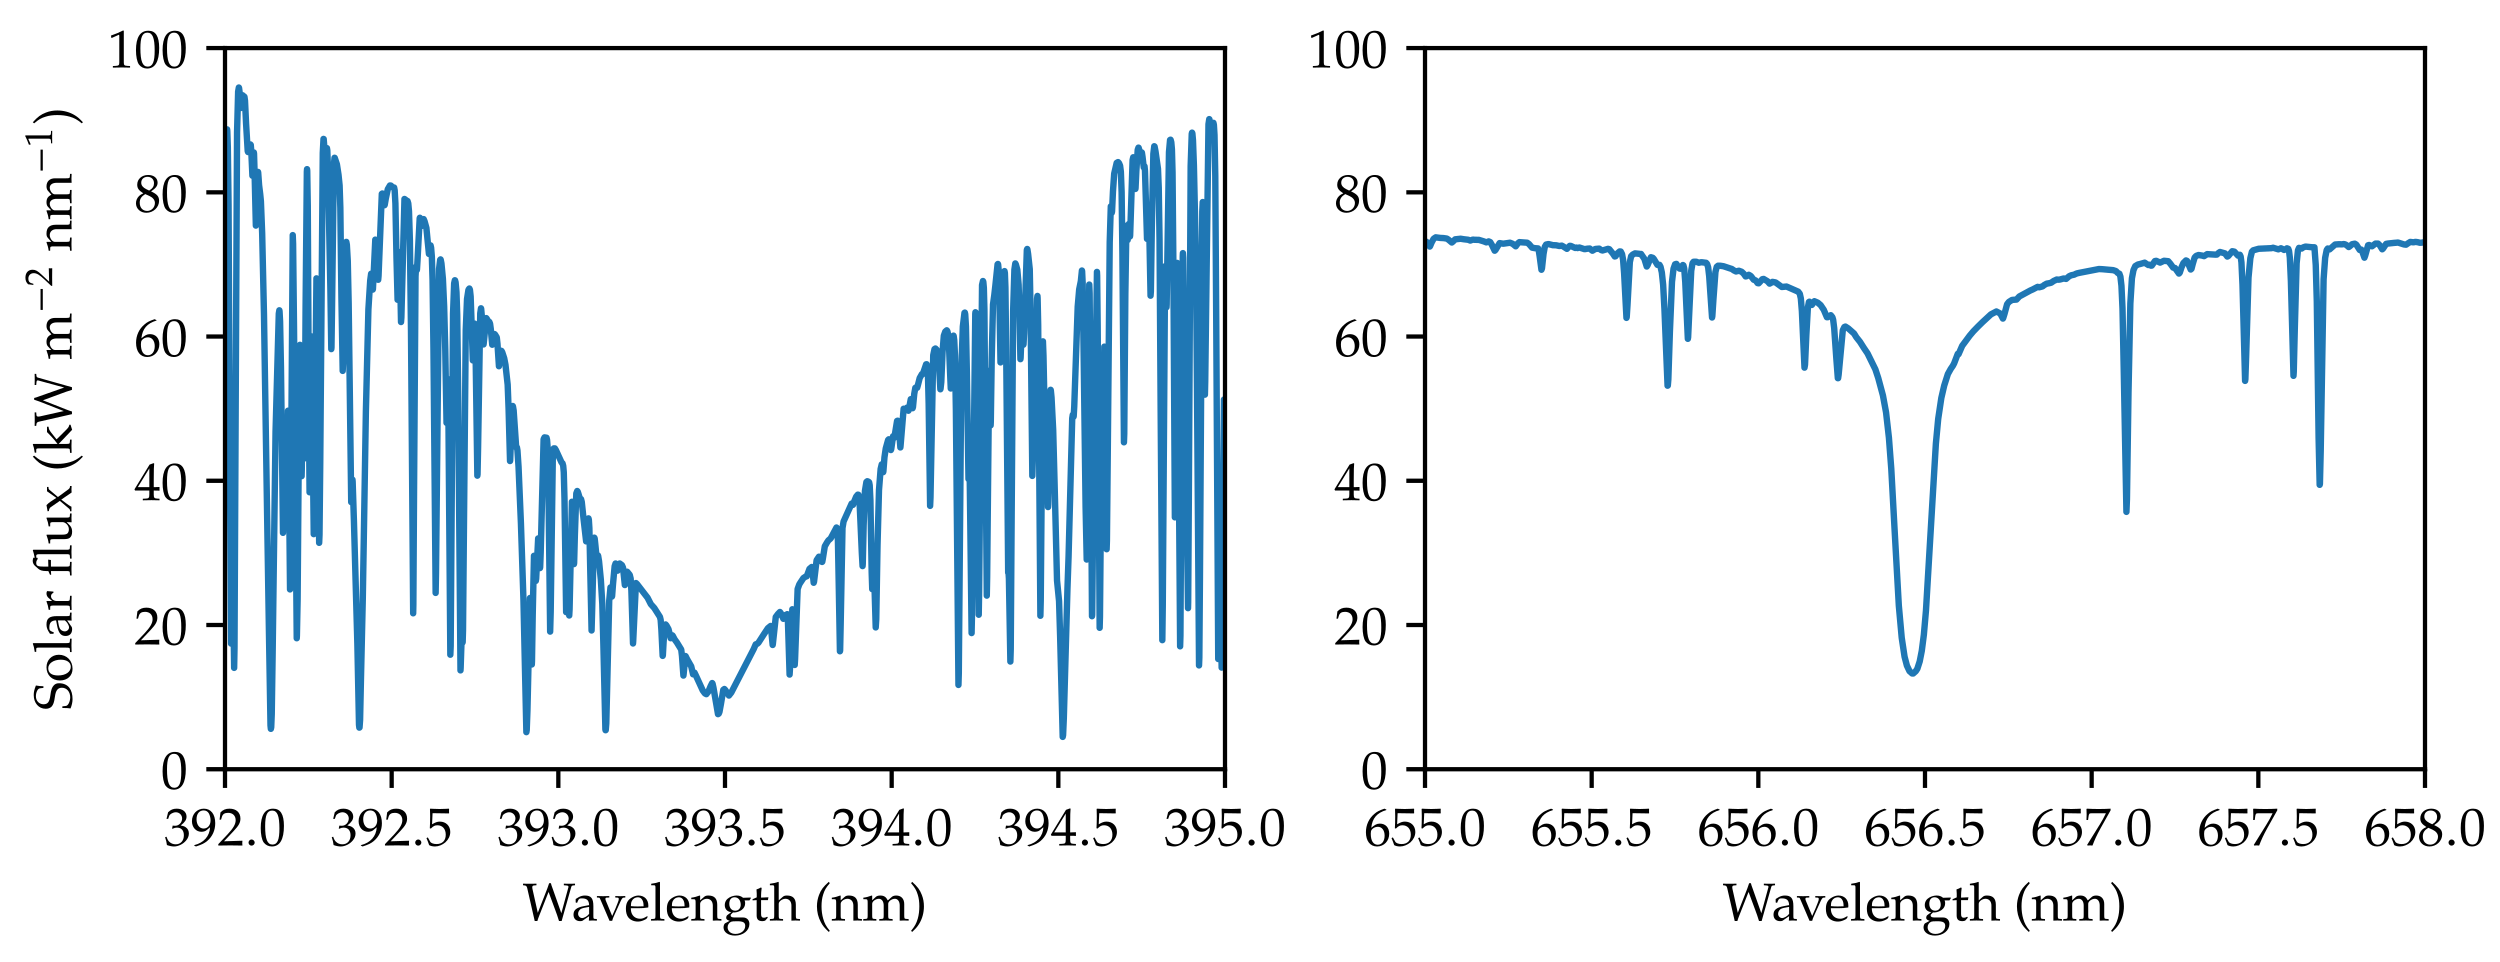 <?xml version="1.0" encoding="UTF-8"?>
<svg xmlns="http://www.w3.org/2000/svg" xmlns:xlink="http://www.w3.org/1999/xlink" width="468pt" height="180pt" viewBox="0 0 468 180" version="1.1">
<defs>
<g>
<symbol overflow="visible" id="glyph0-0">
<path style="stroke:none;" d=""/>
</symbol>
<symbol overflow="visible" id="glyph0-1">
<path style="stroke:none;" d="M 4.609 -2.234 C 4.609 -2.719 4.406 -3.125 4.047 -3.375 C 3.797 -3.562 3.562 -3.641 3.078 -3.734 C 3.875 -4.344 4.172 -4.812 4.172 -5.391 C 4.172 -6.281 3.422 -6.875 2.328 -6.875 C 1.641 -6.875 1.203 -6.672 0.719 -6.203 L 0.422 -4.969 L 0.734 -4.969 L 0.922 -5.516 C 1.031 -5.859 1.656 -6.203 2.172 -6.203 C 2.828 -6.203 3.344 -5.672 3.344 -5.047 C 3.344 -4.297 2.766 -3.672 2.047 -3.672 C 1.969 -3.672 1.578 -3.703 1.578 -3.703 L 1.469 -3.172 L 1.531 -3.109 C 1.906 -3.281 2.109 -3.328 2.375 -3.328 C 3.203 -3.328 3.672 -2.797 3.672 -1.891 C 3.672 -0.875 3.078 -0.203 2.141 -0.203 C 1.688 -0.203 1.281 -0.359 0.984 -0.641 C 0.734 -0.859 0.609 -1.094 0.422 -1.625 L 0.156 -1.531 C 0.359 -0.922 0.438 -0.562 0.5 -0.062 C 1.031 0.125 1.469 0.203 1.828 0.203 C 2.625 0.203 3.547 -0.25 4.094 -0.922 C 4.438 -1.328 4.609 -1.766 4.609 -2.234 Z M 4.609 -2.234 "/>
</symbol>
<symbol overflow="visible" id="glyph0-2">
<path style="stroke:none;" d="M 4.562 -4.156 C 4.562 -5.844 3.75 -6.875 2.438 -6.875 C 1.156 -6.875 0.203 -5.875 0.203 -4.531 C 0.203 -3.391 0.953 -2.547 1.984 -2.547 C 2.328 -2.547 2.719 -2.656 2.891 -2.812 L 3.594 -3.391 C 3.516 -1.719 2.422 -0.484 0.625 -0.047 L 0.625 0.031 L 0.953 0.203 C 2.062 -0.156 2.547 -0.391 3.078 -0.844 C 4.047 -1.672 4.562 -2.828 4.562 -4.156 Z M 3.688 -4.688 C 3.688 -3.781 3.156 -3.156 2.391 -3.156 C 1.594 -3.156 1.062 -3.875 1.062 -4.906 C 1.062 -5.906 1.578 -6.547 2.391 -6.547 C 2.844 -6.547 3.172 -6.344 3.391 -5.953 C 3.562 -5.625 3.688 -5.141 3.688 -4.688 Z M 3.688 -4.688 "/>
</symbol>
<symbol overflow="visible" id="glyph0-3">
<path style="stroke:none;" d="M 4.672 0.031 C 4.641 -0.172 4.641 -0.281 4.641 -0.422 C 4.641 -0.547 4.641 -0.641 4.672 -0.875 L 1.219 -0.766 L 3.031 -2.688 C 4 -3.719 4.297 -4.266 4.297 -5.016 C 4.297 -6.156 3.516 -6.875 2.25 -6.875 C 1.531 -6.875 1.047 -6.672 0.562 -6.172 L 0.391 -4.812 L 0.672 -4.812 L 0.812 -5.281 C 0.969 -5.859 1.328 -6.094 2 -6.094 C 2.844 -6.094 3.406 -5.562 3.406 -4.719 C 3.406 -3.969 2.984 -3.234 1.859 -2.031 L 0.156 -0.234 L 0.156 0.031 C 0.891 0.016 1.641 0 2.375 0 C 3.141 0 3.906 0.016 4.672 0.031 Z M 4.672 0.031 "/>
</symbol>
<symbol overflow="visible" id="glyph0-4">
<path style="stroke:none;" d="M 4.641 -3.656 C 4.641 -5.828 3.984 -6.875 2.625 -6.875 C 1.078 -6.875 0.297 -5.641 0.297 -3.234 C 0.297 -2.062 0.5 -1.062 0.844 -0.562 C 1.203 -0.078 1.75 0.203 2.375 0.203 C 3.875 0.203 4.641 -1.094 4.641 -3.656 Z M 3.797 -3.156 C 3.797 -1.031 3.422 -0.156 2.5 -0.156 C 1.531 -0.156 1.125 -1.156 1.125 -3.594 C 1.125 -5.688 1.5 -6.516 2.438 -6.516 C 3.406 -6.516 3.797 -5.547 3.797 -3.156 Z M 3.797 -3.156 "/>
</symbol>
<symbol overflow="visible" id="glyph0-5">
<path style="stroke:none;" d="M 4.578 -2.516 C 4.578 -3.656 3.766 -4.453 2.625 -4.453 C 2.156 -4.453 1.797 -4.312 1.172 -3.953 L 1.266 -6.031 L 4.312 -5.984 L 4.359 -6.031 C 4.344 -6.203 4.344 -6.266 4.344 -6.422 C 4.344 -6.578 4.344 -6.641 4.359 -6.812 C 4.359 -6.812 4.312 -6.875 4.312 -6.875 C 4.312 -6.875 3.25 -6.812 2.578 -6.812 C 1.891 -6.812 0.844 -6.875 0.844 -6.875 C 0.844 -6.875 0.781 -6.812 0.781 -6.812 L 0.812 -5.453 C 0.812 -4.578 0.781 -3.656 0.75 -3.203 L 0.953 -3.156 C 1.422 -3.625 1.688 -3.766 2.172 -3.766 C 3.125 -3.766 3.734 -3.078 3.734 -2 C 3.734 -0.891 3.094 -0.25 2 -0.25 C 1.469 -0.25 0.969 -0.422 0.828 -0.688 L 0.375 -1.5 L 0.125 -1.359 C 0.359 -0.797 0.484 -0.484 0.625 -0.047 C 0.891 0.109 1.297 0.203 1.719 0.203 C 2.391 0.203 3.094 -0.094 3.656 -0.562 C 4.25 -1.109 4.578 -1.781 4.578 -2.516 Z M 4.578 -2.516 "/>
</symbol>
<symbol overflow="visible" id="glyph0-6">
<path style="stroke:none;" d="M 4.703 0.031 L 4.703 -0.266 L 4.234 -0.297 C 3.734 -0.328 3.625 -0.453 3.625 -1.062 L 3.625 -1.797 C 4.219 -1.797 4.422 -1.797 4.703 -1.766 L 4.703 -2.469 C 4.703 -2.469 4.219 -2.438 3.891 -2.438 L 3.625 -2.438 L 3.625 -3.828 C 3.625 -5.609 3.656 -6.453 3.703 -6.875 L 3.578 -6.922 L 2.844 -6.656 L 0.016 -2.031 L 0.125 -1.797 L 2.797 -1.797 L 2.797 -1.062 C 2.797 -0.453 2.688 -0.312 2.188 -0.297 L 1.578 -0.266 L 1.578 0.031 C 2.109 0.016 2.641 0 3.188 0 C 3.688 0 4.203 0.016 4.703 0.031 Z M 2.797 -2.438 L 0.641 -2.438 L 2.797 -5.953 Z M 2.797 -2.438 "/>
</symbol>
<symbol overflow="visible" id="glyph0-7">
<path style="stroke:none;" d="M 9.812 -6.594 L 9.812 -6.891 C 9.453 -6.875 9.109 -6.875 8.766 -6.875 C 8.406 -6.875 8.062 -6.875 7.719 -6.891 L 7.719 -6.594 L 8.109 -6.562 C 8.531 -6.547 8.625 -6.438 8.578 -6.234 L 7.25 -1.359 L 5.625 -5.969 C 5.406 -6.562 5.375 -6.641 5.297 -6.984 L 4.969 -6.984 C 4.766 -6.359 4.609 -5.906 4.078 -4.578 L 2.844 -1.438 L 1.844 -5.906 C 1.766 -6.297 1.781 -6.547 2.172 -6.562 L 2.594 -6.594 L 2.594 -6.891 C 2.172 -6.875 1.75 -6.875 1.328 -6.875 C 0.922 -6.875 0.5 -6.875 0.078 -6.891 L 0.078 -6.594 L 0.359 -6.562 C 0.641 -6.547 0.781 -6.406 0.859 -6.078 L 2.266 0.094 L 2.766 0.094 C 2.859 -0.234 2.938 -0.469 3.125 -0.938 L 4.859 -5.344 L 6.109 -1.969 C 6.438 -1.078 6.469 -1 6.812 0.094 L 7.312 0.094 L 7.594 -0.922 L 9.109 -6.281 C 9.156 -6.453 9.266 -6.547 9.484 -6.562 Z M 9.812 -6.594 "/>
</symbol>
<symbol overflow="visible" id="glyph0-8">
<path style="stroke:none;" d="M 4.688 0.031 L 4.688 -0.266 L 4.312 -0.297 C 4.062 -0.297 4.031 -0.375 4.031 -0.875 L 4.031 -2.688 C 4.031 -4.141 3.609 -4.672 2.453 -4.672 C 2.031 -4.672 1.625 -4.562 1.25 -4.344 L 0.719 -4.016 L 0.719 -3.375 L 0.984 -3.297 L 1.109 -3.609 C 1.312 -4.078 1.422 -4.141 1.875 -4.141 C 2.812 -4.141 3.203 -3.781 3.234 -2.875 L 2.25 -2.688 C 0.891 -2.438 0.312 -1.969 0.312 -1.109 C 0.312 -0.328 0.781 0.125 1.578 0.125 C 1.75 0.125 1.922 0.094 2 0.047 L 3.234 -0.812 L 3.188 0.031 C 3.438 0.016 3.703 0 3.953 0 C 4.203 0 4.453 0.016 4.688 0.031 Z M 3.234 -1.234 C 2.938 -0.828 2.312 -0.453 1.922 -0.453 C 1.531 -0.453 1.172 -0.812 1.172 -1.25 C 1.172 -1.609 1.375 -1.969 1.672 -2.156 C 1.922 -2.297 2.469 -2.438 3.234 -2.547 Z M 3.234 -1.234 "/>
</symbol>
<symbol overflow="visible" id="glyph0-9">
<path style="stroke:none;" d="M 5.375 -4.297 L 5.375 -4.578 C 5.062 -4.562 4.75 -4.547 4.438 -4.547 C 4.125 -4.547 3.812 -4.562 3.5 -4.578 L 3.5 -4.297 L 3.906 -4.281 C 4.234 -4.25 4.234 -3.969 3.953 -3.297 L 3.531 -2.234 L 2.922 -0.844 L 1.734 -3.703 C 1.625 -3.984 1.578 -4.266 1.891 -4.281 L 2.375 -4.297 L 2.375 -4.578 C 2 -4.562 1.609 -4.547 1.219 -4.547 C 0.828 -4.547 0.453 -4.562 0.062 -4.578 L 0.062 -4.297 L 0.406 -4.281 C 0.578 -4.266 0.609 -4.172 0.703 -3.953 L 2.422 0.062 L 2.922 0.062 C 2.984 -0.266 3.125 -0.562 3.328 -1.016 L 4.5 -3.609 C 4.734 -4.109 4.859 -4.266 5.062 -4.281 Z M 5.375 -4.297 "/>
</symbol>
<symbol overflow="visible" id="glyph0-10">
<path style="stroke:none;" d="M 4.469 -2.781 C 4.469 -3.922 3.734 -4.672 2.609 -4.672 C 2.25 -4.672 1.812 -4.547 1.406 -4.312 C 0.594 -3.844 0.266 -3.219 0.266 -2.188 C 0.266 -1.562 0.406 -1.016 0.672 -0.641 C 1.062 -0.109 1.75 0.203 2.5 0.203 C 2.859 0.203 3.234 0.125 3.641 -0.062 C 3.906 -0.172 4.109 -0.297 4.156 -0.359 L 4.359 -0.703 L 4.234 -0.797 C 3.594 -0.422 3.359 -0.328 2.938 -0.328 C 2.281 -0.328 1.75 -0.625 1.469 -1.109 C 1.281 -1.438 1.203 -1.719 1.188 -2.297 L 2.641 -2.297 C 3.328 -2.297 3.766 -2.328 4.453 -2.438 C 4.453 -2.578 4.469 -2.656 4.469 -2.781 Z M 3.578 -2.656 L 2.469 -2.625 C 2 -2.625 1.75 -2.641 1.203 -2.688 C 1.203 -3.156 1.25 -3.375 1.375 -3.641 C 1.578 -4.078 2.016 -4.344 2.5 -4.344 C 2.828 -4.344 3.078 -4.219 3.266 -3.953 C 3.484 -3.625 3.578 -3.328 3.578 -2.656 Z M 3.578 -2.656 "/>
</symbol>
<symbol overflow="visible" id="glyph0-11">
<path style="stroke:none;" d="M 2.703 0.031 L 2.703 -0.266 L 2.25 -0.297 C 1.906 -0.312 1.875 -0.391 1.875 -1.016 L 1.875 -7.156 L 1.781 -7.234 C 1.344 -7.062 1.016 -6.984 0.234 -6.875 L 0.234 -6.594 L 0.781 -6.594 C 0.969 -6.594 1.031 -6.484 1.031 -6.188 L 1.031 -1.016 C 1.031 -0.391 1 -0.312 0.672 -0.297 L 0.203 -0.266 L 0.203 0.031 C 0.625 0.016 1.031 0 1.453 0 C 1.875 0 2.281 0.016 2.703 0.031 Z M 2.703 0.031 "/>
</symbol>
<symbol overflow="visible" id="glyph0-12">
<path style="stroke:none;" d="M 5.703 0.031 L 5.703 -0.266 L 5.297 -0.297 C 4.953 -0.312 4.922 -0.375 4.922 -1.016 L 4.922 -2.938 C 4.922 -4.109 4.375 -4.672 3.266 -4.672 C 2.891 -4.672 2.688 -4.609 2.469 -4.422 L 1.719 -3.766 L 1.719 -4.641 L 1.625 -4.672 C 1.109 -4.469 0.594 -4.328 0.062 -4.266 L 0.062 -3.984 L 0.438 -3.984 C 0.844 -3.984 0.875 -3.922 0.875 -3.266 L 0.875 -1.016 C 0.875 -0.391 0.844 -0.312 0.516 -0.297 L 0.062 -0.266 L 0.062 0.031 C 0.469 0.016 0.891 0 1.297 0 C 1.703 0 2.125 0.016 2.531 0.031 L 2.531 -0.266 L 2.078 -0.297 C 1.75 -0.312 1.719 -0.391 1.719 -1.016 L 1.719 -3.125 C 1.719 -3.578 2.375 -4.062 2.984 -4.062 C 3.656 -4.062 4.094 -3.562 4.094 -2.797 L 4.094 0.031 C 4.344 0.016 4.609 0 4.875 0 C 5.156 0 5.422 0.016 5.703 0.031 Z M 5.703 0.031 "/>
</symbol>
<symbol overflow="visible" id="glyph0-13">
<path style="stroke:none;" d="M 5.422 -4.172 L 5.391 -4.297 L 3.969 -4.25 C 3.594 -4.562 3.234 -4.672 2.75 -4.672 C 2.312 -4.672 1.797 -4.531 1.391 -4.297 C 0.844 -3.984 0.547 -3.484 0.547 -2.875 C 0.547 -2.141 1 -1.641 1.75 -1.562 L 0.953 -0.953 C 0.859 -0.797 0.812 -0.672 0.812 -0.516 C 0.812 -0.234 0.984 -0.078 1.469 0.062 L 0.594 0.531 C 0.453 0.609 0.312 0.984 0.312 1.281 C 0.312 2.188 1.203 2.828 2.469 2.828 C 3.984 2.828 5.156 1.875 5.156 0.656 C 5.156 -0.062 4.688 -0.562 3.984 -0.562 L 2.391 -0.562 C 1.875 -0.562 1.641 -0.672 1.641 -0.953 C 1.641 -1.078 1.719 -1.188 1.969 -1.406 C 2.031 -1.453 2.047 -1.469 2.094 -1.516 C 2.188 -1.5 2.25 -1.5 2.328 -1.5 C 2.766 -1.5 3.297 -1.688 3.703 -1.969 C 4.141 -2.297 4.359 -2.703 4.359 -3.234 C 4.359 -3.422 4.344 -3.562 4.25 -3.766 L 5.172 -3.766 Z M 3.531 -2.938 C 3.531 -2.281 3.109 -1.828 2.5 -1.828 C 1.828 -1.828 1.391 -2.359 1.391 -3.125 C 1.391 -3.891 1.75 -4.344 2.391 -4.344 C 3.078 -4.344 3.531 -3.781 3.531 -2.938 Z M 4.375 1.016 C 4.375 1.875 3.594 2.516 2.547 2.516 C 1.672 2.516 1.078 2 1.078 1.266 C 1.078 0.812 1.328 0.422 1.734 0.234 C 1.891 0.172 2.172 0.141 2.859 0.141 C 3.984 0.141 4.375 0.375 4.375 1.016 Z M 4.375 1.016 "/>
</symbol>
<symbol overflow="visible" id="glyph0-14">
<path style="stroke:none;" d="M 3.188 -4.344 L 1.812 -4.281 L 1.812 -4.672 C 1.812 -5.078 1.844 -5.438 1.922 -6.078 L 1.797 -6.188 C 1.562 -6.047 1.266 -5.906 0.953 -5.812 C 0.984 -5.516 1 -5.328 1 -5.031 L 1 -4.328 L 0.219 -3.984 L 0.219 -3.766 L 0.984 -3.812 L 0.984 -0.938 C 0.984 -0.203 1.312 0.125 2.078 0.125 C 2.297 0.125 2.547 0.062 2.609 0 L 3.078 -0.531 L 2.953 -0.703 C 2.703 -0.562 2.547 -0.516 2.359 -0.516 C 1.969 -0.516 1.812 -0.703 1.812 -1.203 L 1.812 -3.812 L 3.094 -3.812 Z M 3.188 -4.344 "/>
</symbol>
<symbol overflow="visible" id="glyph0-15">
<path style="stroke:none;" d="M 5.703 0.031 L 5.703 -0.266 L 5.297 -0.297 C 4.953 -0.312 4.922 -0.375 4.922 -1.016 L 4.922 -2.938 C 4.922 -4.109 4.375 -4.672 3.266 -4.672 C 2.891 -4.672 2.688 -4.609 2.469 -4.422 L 1.719 -3.766 L 1.719 -7.156 L 1.625 -7.234 C 1.188 -7.062 0.859 -6.984 0.062 -6.875 L 0.062 -6.594 L 0.625 -6.594 C 0.812 -6.594 0.875 -6.484 0.875 -6.188 L 0.875 -1.016 C 0.875 -0.391 0.844 -0.312 0.516 -0.297 L 0.062 -0.266 L 0.062 0.031 C 0.469 0.016 0.891 0 1.297 0 C 1.703 0 2.125 0.016 2.531 0.031 L 2.531 -0.266 L 2.078 -0.297 C 1.75 -0.312 1.719 -0.391 1.719 -1.016 L 1.719 -3.125 C 1.719 -3.578 2.375 -4.062 2.984 -4.062 C 3.656 -4.062 4.094 -3.562 4.094 -2.797 L 4.094 0.031 C 4.344 0.016 4.609 0 4.875 0 C 5.156 0 5.422 0.016 5.703 0.031 Z M 5.703 0.031 "/>
</symbol>
<symbol overflow="visible" id="glyph0-16">
<path style="stroke:none;" d="M 3 1.938 C 2.281 1.047 2.031 0.562 1.766 -0.328 C 1.562 -1.047 1.453 -1.797 1.453 -2.656 C 1.453 -3.484 1.547 -4.188 1.75 -4.828 C 2 -5.656 2.266 -6.125 3 -6.984 L 2.812 -7.234 C 1.781 -6.312 1.359 -5.766 0.984 -4.781 C 0.734 -4.109 0.594 -3.406 0.594 -2.656 C 0.594 -1.578 0.844 -0.578 1.328 0.312 C 1.672 0.984 2 1.375 2.812 2.141 Z M 3 1.938 "/>
</symbol>
<symbol overflow="visible" id="glyph0-17">
<path style="stroke:none;" d="M 8.656 0.031 L 8.656 -0.266 L 8.188 -0.297 C 7.859 -0.312 7.828 -0.391 7.828 -1.016 L 7.828 -3.078 C 7.828 -4.062 7.25 -4.672 6.328 -4.672 C 5.984 -4.672 5.688 -4.578 5.516 -4.422 L 4.75 -3.75 C 4.438 -4.406 4.031 -4.672 3.344 -4.672 C 2.969 -4.672 2.688 -4.578 2.516 -4.422 L 1.828 -3.781 L 1.828 -4.641 L 1.734 -4.672 C 1.219 -4.469 0.703 -4.328 0.172 -4.266 L 0.172 -3.984 L 0.547 -3.984 C 0.953 -3.984 0.984 -3.922 0.984 -3.266 L 0.984 -1.016 C 0.984 -0.391 0.953 -0.312 0.625 -0.297 L 0.156 -0.266 L 0.156 0.031 C 0.578 0.016 1 0 1.422 0 C 1.828 0 2.219 0.016 2.609 0.031 L 2.609 -0.266 L 2.188 -0.297 C 1.859 -0.312 1.828 -0.391 1.828 -1.016 L 1.828 -3.125 C 1.828 -3.578 2.484 -4.062 3.078 -4.062 C 3.625 -4.062 3.984 -3.562 3.984 -2.797 L 3.984 -1.016 C 3.984 -0.391 3.953 -0.312 3.625 -0.297 L 3.156 -0.266 L 3.156 0.031 C 3.578 0.016 3.984 0 4.406 0 C 4.828 0 5.234 0.016 5.656 0.031 L 5.656 -0.266 L 5.188 -0.297 C 4.859 -0.312 4.828 -0.391 4.828 -1.016 L 4.828 -3.125 C 4.828 -3.578 5.484 -4.062 6.078 -4.062 C 6.625 -4.062 6.984 -3.562 6.984 -2.797 L 6.984 0.031 C 7.25 0.016 7.516 0 7.781 0 C 8.078 0 8.359 0.016 8.656 0.031 Z M 8.656 0.031 "/>
</symbol>
<symbol overflow="visible" id="glyph0-18">
<path style="stroke:none;" d="M 2.719 -2.641 C 2.719 -3.406 2.594 -4.109 2.328 -4.781 C 1.953 -5.75 1.547 -6.297 0.516 -7.234 L 0.312 -6.984 C 1.047 -6.125 1.312 -5.656 1.562 -4.828 C 1.766 -4.188 1.859 -3.484 1.859 -2.656 C 1.859 -1.797 1.766 -1.047 1.562 -0.328 C 1.297 0.562 1.031 1.047 0.312 1.938 L 0.516 2.141 C 1.203 1.5 1.484 1.172 1.797 0.672 C 2.406 -0.297 2.719 -1.453 2.719 -2.641 Z M 2.719 -2.641 "/>
</symbol>
<symbol overflow="visible" id="glyph0-19">
<path style="stroke:none;" d="M 4.672 -2.188 C 4.672 -3.328 3.984 -4.078 2.922 -4.078 C 2.328 -4.078 1.969 -3.844 1.312 -3.297 C 1.516 -5.109 2.359 -6.078 4.141 -6.625 L 4.141 -6.703 L 3.781 -6.875 C 2.828 -6.547 2.406 -6.344 1.906 -5.906 C 0.875 -5.047 0.312 -3.828 0.312 -2.469 C 0.312 -0.812 1.109 0.203 2.406 0.203 C 3.703 0.203 4.672 -0.828 4.672 -2.188 Z M 3.812 -1.828 C 3.812 -0.797 3.297 -0.125 2.531 -0.125 C 1.688 -0.125 1.219 -0.859 1.219 -2.188 C 1.219 -2.547 1.266 -2.734 1.375 -2.906 C 1.594 -3.234 2.062 -3.484 2.547 -3.484 C 3.297 -3.484 3.812 -2.828 3.812 -1.828 Z M 3.812 -1.828 "/>
</symbol>
<symbol overflow="visible" id="glyph0-20">
<path style="stroke:none;" d="M 4.625 -2.047 C 4.625 -2.844 4.25 -3.281 3.125 -3.797 C 4.031 -4.422 4.344 -4.828 4.344 -5.438 C 4.344 -6.297 3.641 -6.875 2.578 -6.875 C 1.391 -6.875 0.531 -6.109 0.531 -5.062 C 0.531 -4.391 0.797 -4 1.672 -3.438 C 1.266 -3.25 1.094 -3.141 0.875 -2.938 C 0.5 -2.547 0.297 -2.109 0.297 -1.578 C 0.297 -0.562 1.125 0.203 2.25 0.203 C 3.547 0.203 4.625 -0.812 4.625 -2.047 Z M 3.844 -1.641 C 3.844 -0.797 3.203 -0.141 2.406 -0.141 C 1.562 -0.141 1 -0.734 1 -1.672 C 1 -2.391 1.297 -2.844 2.031 -3.297 L 2.828 -2.938 C 3.453 -2.656 3.844 -2.172 3.844 -1.641 Z M 3.672 -5.328 C 3.672 -4.75 3.422 -4.359 2.766 -3.953 L 2.219 -4.219 C 1.594 -4.531 1.281 -4.922 1.281 -5.422 C 1.281 -6.078 1.75 -6.531 2.469 -6.531 C 3.188 -6.531 3.672 -6.047 3.672 -5.328 Z M 3.672 -5.328 "/>
</symbol>
<symbol overflow="visible" id="glyph0-21">
<path style="stroke:none;" d="M 4.172 0.031 L 4.172 -0.266 L 3.656 -0.297 C 3.094 -0.328 3 -0.438 3 -0.953 L 3 -6.875 L 2.859 -6.922 C 2.219 -6.578 1.5 -6.281 0.594 -5.969 L 0.672 -5.531 L 0.766 -5.531 L 2.047 -6.109 L 2.078 -6.125 C 2.141 -6.125 2.156 -6.031 2.156 -5.797 L 2.156 -0.953 C 2.156 -0.438 2.047 -0.328 1.516 -0.297 L 0.953 -0.266 L 0.953 0.031 C 1.5 0.016 2.047 0 2.609 0 C 3.125 0 3.656 0.016 4.172 0.031 Z M 4.172 0.031 "/>
</symbol>
<symbol overflow="visible" id="glyph0-22">
<path style="stroke:none;" d="M 4.953 -6.562 L 4.953 -6.875 C 3.875 -6.828 3.781 -6.812 2.719 -6.812 C 1.672 -6.812 1.5 -6.828 0.531 -6.875 L 0.438 -6.812 C 0.438 -6.812 0.469 -6.188 0.469 -5.766 C 0.469 -5.375 0.438 -4.75 0.438 -4.75 L 0.734 -4.75 L 0.812 -5.312 C 0.891 -5.938 0.953 -6.016 1.422 -6.016 L 4.078 -6.016 C 3.672 -5.188 3.375 -4.609 2.984 -4 L 0.562 -0.094 L 0.641 0.031 C 0.641 0.031 0.922 0 1.109 0 C 1.281 0 1.562 0.031 1.562 0.031 C 1.984 -1.062 2.25 -1.703 3.125 -3.297 Z M 4.953 -6.562 "/>
</symbol>
<symbol overflow="visible" id="glyph1-0">
<path style="stroke:none;" d=""/>
</symbol>
<symbol overflow="visible" id="glyph1-1">
<path style="stroke:none;" d="M 1.828 -0.531 C 1.828 -0.828 1.547 -1.109 1.234 -1.109 C 0.938 -1.109 0.672 -0.828 0.672 -0.531 C 0.672 -0.234 0.922 0.047 1.234 0.047 C 1.562 0.047 1.828 -0.234 1.828 -0.531 Z M 1.828 -0.531 "/>
</symbol>
<symbol overflow="visible" id="glyph2-0">
<path style="stroke:none;" d=""/>
</symbol>
<symbol overflow="visible" id="glyph2-1">
<path style="stroke:none;" d="M -2.297 -5.016 C -2.766 -5.016 -3.047 -4.891 -3.312 -4.609 C -3.641 -4.25 -3.812 -3.844 -3.953 -2.719 C -4.109 -1.5 -4.453 -1.078 -5.219 -1.078 C -6.047 -1.078 -6.656 -1.703 -6.656 -2.578 C -6.656 -2.969 -6.562 -3.344 -6.422 -3.609 C -6.25 -3.938 -6.094 -4.047 -5.812 -4.078 L -5.25 -4.141 L -5.25 -4.453 C -5.766 -4.453 -6.109 -4.5 -6.656 -4.594 C -6.969 -3.797 -7.062 -3.344 -7.062 -2.797 C -7.062 -1.312 -6.125 -0.234 -4.828 -0.234 C -4.344 -0.234 -3.984 -0.375 -3.703 -0.656 C -3.406 -1 -3.234 -1.453 -3.109 -2.422 C -3 -3.188 -2.875 -3.531 -2.656 -3.797 C -2.438 -4.062 -2.156 -4.172 -1.781 -4.172 C -0.891 -4.172 -0.234 -3.422 -0.234 -2.391 C -0.234 -1.594 -0.625 -0.812 -1.031 -0.766 L -1.703 -0.688 L -1.703 -0.375 C -1.531 -0.375 -1.359 -0.375 -1.312 -0.375 C -0.844 -0.375 -0.625 -0.359 -0.172 -0.297 C 0.062 -0.875 0.203 -1.453 0.203 -2.031 C 0.203 -3.766 -0.547 -4.984 -2.297 -5.016 Z M -2.297 -5.016 "/>
</symbol>
<symbol overflow="visible" id="glyph2-2">
<path style="stroke:none;" d="M -2.359 -5.125 C -3.703 -5.125 -4.672 -4.141 -4.672 -2.781 C -4.672 -1.328 -3.656 -0.312 -2.156 -0.312 C -0.75 -0.312 0.203 -1.203 0.203 -2.5 C 0.203 -4.031 -0.875 -5.125 -2.359 -5.125 Z M -2 -4.203 C -0.844 -4.203 -0.125 -3.688 -0.125 -2.875 C -0.125 -1.906 -1.094 -1.25 -2.5 -1.25 C -3.703 -1.25 -4.344 -1.719 -4.344 -2.609 C -4.344 -3.516 -3.344 -4.203 -2 -4.203 Z M -2 -4.203 "/>
</symbol>
<symbol overflow="visible" id="glyph2-3">
<path style="stroke:none;" d="M 0.031 -2.703 L -0.266 -2.703 L -0.297 -2.25 C -0.312 -1.906 -0.391 -1.875 -1.016 -1.875 L -7.156 -1.875 L -7.234 -1.781 C -7.062 -1.344 -6.984 -1.016 -6.875 -0.234 L -6.594 -0.234 L -6.594 -0.781 C -6.594 -0.969 -6.484 -1.031 -6.188 -1.031 L -1.016 -1.031 C -0.391 -1.031 -0.312 -1 -0.297 -0.672 L -0.266 -0.203 L 0.031 -0.203 C 0.016 -0.625 0 -1.031 0 -1.453 C 0 -1.875 0.016 -2.281 0.031 -2.703 Z M 0.031 -2.703 "/>
</symbol>
<symbol overflow="visible" id="glyph2-4">
<path style="stroke:none;" d="M 0.031 -4.688 L -0.266 -4.688 L -0.297 -4.312 C -0.297 -4.062 -0.375 -4.031 -0.875 -4.031 L -2.688 -4.031 C -4.141 -4.031 -4.672 -3.609 -4.672 -2.453 C -4.672 -2.031 -4.562 -1.625 -4.344 -1.25 L -4.016 -0.719 L -3.375 -0.719 L -3.297 -0.984 L -3.609 -1.109 C -4.078 -1.312 -4.141 -1.422 -4.141 -1.875 C -4.141 -2.812 -3.781 -3.203 -2.875 -3.234 L -2.688 -2.25 C -2.438 -0.891 -1.969 -0.312 -1.109 -0.312 C -0.328 -0.312 0.125 -0.781 0.125 -1.578 C 0.125 -1.75 0.094 -1.922 0.047 -2 L -0.812 -3.234 L 0.031 -3.188 C 0.016 -3.438 0 -3.703 0 -3.953 C 0 -4.203 0.016 -4.453 0.031 -4.688 Z M -1.234 -3.234 C -0.828 -2.938 -0.453 -2.312 -0.453 -1.922 C -0.453 -1.531 -0.812 -1.172 -1.25 -1.172 C -1.609 -1.172 -1.969 -1.375 -2.156 -1.672 C -2.297 -1.922 -2.438 -2.469 -2.547 -3.234 Z M -1.234 -3.234 "/>
</symbol>
<symbol overflow="visible" id="glyph2-5">
<path style="stroke:none;" d="M -4.562 -3.734 C -4.641 -3.625 -4.672 -3.438 -4.672 -3.266 C -4.672 -2.953 -4.516 -2.641 -4.266 -2.438 L -3.609 -1.875 L -4.641 -1.875 L -4.672 -1.781 C -4.469 -1.281 -4.328 -0.75 -4.266 -0.234 L -3.984 -0.234 L -3.984 -0.594 C -3.984 -1 -3.922 -1.031 -3.266 -1.031 L -1.016 -1.031 C -0.391 -1.031 -0.312 -1 -0.297 -0.672 L -0.266 -0.203 L 0.031 -0.203 C 0.016 -0.625 0 -1.031 0 -1.438 C 0 -1.906 0.016 -2.375 0.031 -2.859 L -0.266 -2.859 L -0.297 -2.344 C -0.328 -1.891 -0.359 -1.875 -1.016 -1.875 L -2.734 -1.875 C -3.328 -1.875 -3.828 -2.266 -3.828 -2.766 C -3.828 -3.062 -3.688 -3.266 -3.375 -3.422 L -3.375 -3.641 Z M -4.562 -3.734 "/>
</symbol>
<symbol overflow="visible" id="glyph2-6">
<path style="stroke:none;" d="M 0.031 -5.875 L -0.266 -5.875 L -0.297 -5.422 C -0.312 -5.078 -0.391 -5.047 -1.016 -5.047 L -7.141 -5.047 L -7.234 -4.969 C -7.094 -4.547 -7.016 -4.219 -6.875 -3.547 L -7.141 -3.547 C -7.172 -3.438 -7.172 -3.422 -7.203 -3.328 C -7.25 -3.125 -7.25 -3.031 -7.25 -2.938 C -7.25 -2.625 -7.094 -2.281 -6.844 -2.047 L -6.188 -1.469 C -5.859 -1.188 -5.406 -1.062 -4.75 -1.062 L -4.328 -1.062 L -4.016 -0.375 L -3.797 -0.375 L -3.844 -1.062 L -1.016 -1.062 C -0.391 -1.062 -0.312 -1.031 -0.297 -0.688 L -0.266 -0.234 L 0.031 -0.234 C 0.016 -0.641 0 -1.062 0 -1.484 C 0 -1.906 0.016 -2.359 0.031 -2.781 L -0.266 -2.781 L -0.297 -2.266 C -0.312 -1.922 -0.391 -1.891 -1.016 -1.891 L -3.844 -1.891 L -3.844 -3.125 L -4.359 -3.203 C -4.344 -2.766 -4.328 -2.328 -4.328 -1.891 L -5.172 -1.891 C -6.312 -1.891 -6.594 -2.031 -6.594 -2.578 C -6.594 -2.844 -6.531 -3.031 -6.312 -3.328 L -6.375 -3.547 L -6.594 -3.547 L -6.594 -3.969 C -6.594 -4.125 -6.406 -4.219 -6.047 -4.219 L -1.016 -4.219 C -0.391 -4.219 -0.312 -4.188 -0.297 -3.844 L -0.266 -3.391 L 0.031 -3.391 C 0.016 -3.812 0 -4.219 0 -4.641 C 0 -5.047 0.016 -5.469 0.031 -5.875 Z M 0.031 -5.875 "/>
</symbol>
<symbol overflow="visible" id="glyph2-7">
<path style="stroke:none;" d="M 0.031 -5.797 L -0.266 -5.797 L -0.297 -5.391 C -0.312 -5.047 -0.375 -5.016 -1.016 -5.016 L -4.641 -5.016 L -4.672 -4.922 C -4.469 -4.422 -4.328 -3.891 -4.266 -3.375 L -3.984 -3.375 L -3.984 -3.734 C -3.984 -4.141 -3.922 -4.172 -3.266 -4.172 L -1.641 -4.172 C -1.422 -4.172 -1.141 -4.031 -0.906 -3.812 C -0.625 -3.531 -0.484 -3.203 -0.484 -2.828 C -0.484 -2.469 -0.594 -2.188 -0.781 -2.031 C -0.953 -1.891 -1.25 -1.828 -1.688 -1.828 L -4.641 -1.828 L -4.672 -1.734 C -4.469 -1.219 -4.328 -0.703 -4.266 -0.172 L -3.984 -0.172 L -3.984 -0.547 C -3.984 -0.953 -3.922 -0.984 -3.266 -0.984 L -1.578 -0.984 C -0.891 -0.984 -0.578 -1.047 -0.328 -1.219 C -0.031 -1.453 0.125 -1.828 0.125 -2.391 C 0.125 -2.844 -0.016 -3.234 -0.266 -3.516 L -0.891 -4.172 C -0.594 -4.172 -0.438 -4.172 0.031 -4.141 C 0.016 -4.422 0 -4.688 0 -4.969 C 0 -5.25 0.016 -5.516 0.031 -5.797 Z M 0.031 -5.797 "/>
</symbol>
<symbol overflow="visible" id="glyph2-8">
<path style="stroke:none;" d="M 0.031 -4.938 L -0.266 -4.938 L -0.297 -4.688 C -0.312 -4.578 -0.391 -4.453 -0.531 -4.344 L -2.531 -2.875 L -4.188 -4.281 C -4.25 -4.344 -4.297 -4.453 -4.297 -4.625 L -4.297 -4.766 L -4.578 -4.766 L -4.578 -3.953 L -2.828 -2.719 L -3.984 -1.953 C -4.203 -1.797 -4.344 -1.688 -4.672 -1.359 L -4.469 -0.203 L -4.219 -0.25 L -4.203 -0.453 C -4.172 -0.641 -4.047 -0.859 -3.906 -0.953 L -2.172 -2.156 L -0.422 -0.672 C -0.328 -0.594 -0.266 -0.469 -0.266 -0.375 L -0.266 -0.203 L 0 -0.203 L 0 -1.062 C 0 -1.062 -0.234 -1.125 -0.938 -1.656 L -1.906 -2.391 L 0.031 -3.719 C 0.016 -3.922 0 -4.125 0 -4.328 C 0 -4.531 0.016 -4.734 0.031 -4.938 Z M 0.031 -4.938 "/>
</symbol>
<symbol overflow="visible" id="glyph2-9">
<path style="stroke:none;" d="M 1.938 -3 C 1.047 -2.281 0.562 -2.031 -0.328 -1.766 C -1.047 -1.562 -1.797 -1.453 -2.656 -1.453 C -3.484 -1.453 -4.188 -1.547 -4.828 -1.75 C -5.656 -2 -6.125 -2.266 -6.984 -3 L -7.234 -2.812 C -6.312 -1.781 -5.766 -1.359 -4.781 -0.984 C -4.109 -0.734 -3.406 -0.594 -2.656 -0.594 C -1.578 -0.594 -0.578 -0.844 0.312 -1.328 C 0.984 -1.672 1.375 -2 2.141 -2.812 Z M 1.938 -3 "/>
</symbol>
<symbol overflow="visible" id="glyph2-10">
<path style="stroke:none;" d="M -0.172 -5.469 L -0.406 -5.469 C -0.406 -5.234 -0.562 -4.938 -0.875 -4.625 L -2.125 -3.375 C -2.469 -3.016 -2.609 -2.906 -2.797 -2.734 L -3.812 -4.016 C -4.172 -4.484 -4.281 -4.75 -4.281 -5.094 L -4.578 -5.094 L -4.578 -4.094 C -3.938 -3.453 -3.5 -2.984 -3.188 -2.609 L -2.609 -1.875 L -7.156 -1.875 L -7.234 -1.781 C -7.062 -1.344 -6.984 -1.016 -6.875 -0.234 L -6.594 -0.234 L -6.594 -0.781 C -6.594 -0.969 -6.484 -1.031 -6.188 -1.031 L -1.016 -1.031 C -0.391 -1.031 -0.312 -1 -0.297 -0.672 L -0.266 -0.203 L 0.031 -0.203 C 0.016 -0.625 0 -1.047 0 -1.469 C 0 -1.875 0.016 -2.266 0.031 -2.688 L -0.266 -2.688 L -0.297 -2.25 C -0.312 -1.906 -0.391 -1.875 -1.016 -1.875 L -2.391 -1.875 L 0.125 -4.516 Z M -0.172 -5.469 "/>
</symbol>
<symbol overflow="visible" id="glyph2-11">
<path style="stroke:none;" d="M -6.594 -9.812 L -6.891 -9.812 C -6.875 -9.453 -6.875 -9.109 -6.875 -8.766 C -6.875 -8.406 -6.875 -8.062 -6.891 -7.719 L -6.594 -7.719 L -6.562 -8.109 C -6.547 -8.531 -6.438 -8.625 -6.234 -8.578 L -1.359 -7.25 L -5.969 -5.625 C -6.562 -5.406 -6.641 -5.375 -6.984 -5.297 L -6.984 -4.969 C -6.359 -4.766 -5.906 -4.609 -4.578 -4.078 L -1.438 -2.844 L -5.906 -1.844 C -6.297 -1.766 -6.547 -1.781 -6.562 -2.172 L -6.594 -2.594 L -6.891 -2.594 C -6.875 -2.172 -6.875 -1.75 -6.875 -1.328 C -6.875 -0.922 -6.875 -0.5 -6.891 -0.078 L -6.594 -0.078 L -6.562 -0.359 C -6.547 -0.641 -6.406 -0.781 -6.078 -0.859 L 0.094 -2.266 L 0.094 -2.766 C -0.234 -2.859 -0.469 -2.938 -0.938 -3.125 L -5.344 -4.859 L -1.969 -6.109 C -1.078 -6.438 -1 -6.469 0.094 -6.812 L 0.094 -7.312 L -0.922 -7.594 L -6.281 -9.109 C -6.453 -9.156 -6.547 -9.266 -6.562 -9.484 Z M -6.594 -9.812 "/>
</symbol>
<symbol overflow="visible" id="glyph2-12">
<path style="stroke:none;" d="M 0.031 -8.656 L -0.266 -8.656 L -0.297 -8.188 C -0.312 -7.859 -0.391 -7.828 -1.016 -7.828 L -3.078 -7.828 C -4.062 -7.828 -4.672 -7.25 -4.672 -6.328 C -4.672 -5.984 -4.578 -5.688 -4.422 -5.516 L -3.75 -4.75 C -4.406 -4.438 -4.672 -4.031 -4.672 -3.344 C -4.672 -2.969 -4.578 -2.688 -4.422 -2.516 L -3.781 -1.828 L -4.641 -1.828 L -4.672 -1.734 C -4.469 -1.219 -4.328 -0.703 -4.266 -0.172 L -3.984 -0.172 L -3.984 -0.547 C -3.984 -0.953 -3.922 -0.984 -3.266 -0.984 L -1.016 -0.984 C -0.391 -0.984 -0.312 -0.953 -0.297 -0.625 L -0.266 -0.156 L 0.031 -0.156 C 0.016 -0.578 0 -1 0 -1.422 C 0 -1.828 0.016 -2.219 0.031 -2.609 L -0.266 -2.609 L -0.297 -2.188 C -0.312 -1.859 -0.391 -1.828 -1.016 -1.828 L -3.125 -1.828 C -3.578 -1.828 -4.062 -2.484 -4.062 -3.078 C -4.062 -3.625 -3.562 -3.984 -2.797 -3.984 L -1.016 -3.984 C -0.391 -3.984 -0.312 -3.953 -0.297 -3.625 L -0.266 -3.156 L 0.031 -3.156 C 0.016 -3.578 0 -3.984 0 -4.406 C 0 -4.828 0.016 -5.234 0.031 -5.656 L -0.266 -5.656 L -0.297 -5.188 C -0.312 -4.859 -0.391 -4.828 -1.016 -4.828 L -3.125 -4.828 C -3.578 -4.828 -4.062 -5.484 -4.062 -6.078 C -4.062 -6.625 -3.562 -6.984 -2.797 -6.984 L 0.031 -6.984 C 0.016 -7.25 0 -7.516 0 -7.781 C 0 -8.078 0.016 -8.359 0.031 -8.656 Z M 0.031 -8.656 "/>
</symbol>
<symbol overflow="visible" id="glyph2-13">
<path style="stroke:none;" d="M 0.031 -5.703 L -0.266 -5.703 L -0.297 -5.297 C -0.312 -4.953 -0.375 -4.922 -1.016 -4.922 L -2.938 -4.922 C -4.109 -4.922 -4.672 -4.375 -4.672 -3.266 C -4.672 -2.891 -4.609 -2.688 -4.422 -2.469 L -3.766 -1.719 L -4.641 -1.719 L -4.672 -1.625 C -4.469 -1.109 -4.328 -0.594 -4.266 -0.062 L -3.984 -0.062 L -3.984 -0.438 C -3.984 -0.844 -3.922 -0.875 -3.266 -0.875 L -1.016 -0.875 C -0.391 -0.875 -0.312 -0.844 -0.297 -0.516 L -0.266 -0.062 L 0.031 -0.062 C 0.016 -0.469 0 -0.891 0 -1.297 C 0 -1.703 0.016 -2.125 0.031 -2.531 L -0.266 -2.531 L -0.297 -2.078 C -0.312 -1.75 -0.391 -1.719 -1.016 -1.719 L -3.125 -1.719 C -3.578 -1.719 -4.062 -2.375 -4.062 -2.984 C -4.062 -3.656 -3.562 -4.094 -2.797 -4.094 L 0.031 -4.094 C 0.016 -4.344 0 -4.609 0 -4.875 C 0 -5.156 0.016 -5.422 0.031 -5.703 Z M 0.031 -5.703 "/>
</symbol>
<symbol overflow="visible" id="glyph2-14">
<path style="stroke:none;" d="M -2.641 -2.719 C -3.406 -2.719 -4.109 -2.594 -4.781 -2.328 C -5.75 -1.953 -6.297 -1.547 -7.234 -0.516 L -6.984 -0.312 C -6.125 -1.047 -5.656 -1.312 -4.828 -1.562 C -4.188 -1.766 -3.484 -1.859 -2.656 -1.859 C -1.797 -1.859 -1.047 -1.766 -0.328 -1.562 C 0.562 -1.297 1.047 -1.031 1.938 -0.312 L 2.141 -0.516 C 1.5 -1.203 1.172 -1.484 0.672 -1.797 C -0.297 -2.406 -1.453 -2.719 -2.641 -2.719 Z M -2.641 -2.719 "/>
</symbol>
<symbol overflow="visible" id="glyph3-0">
<path style="stroke:none;" d=""/>
</symbol>
<symbol overflow="visible" id="glyph3-1">
<path style="stroke:none;" d="M -1.75 -4.391 L -2.172 -4.391 L -2.172 -0.469 L -1.75 -0.469 Z M -1.75 -4.391 "/>
</symbol>
<symbol overflow="visible" id="glyph4-0">
<path style="stroke:none;" d=""/>
</symbol>
<symbol overflow="visible" id="glyph4-1">
<path style="stroke:none;" d="M 0.016 -3.406 C -0.125 -3.391 -0.203 -3.391 -0.312 -3.391 C -0.406 -3.391 -0.469 -3.391 -0.625 -3.406 L -0.562 -0.891 L -1.969 -2.203 C -2.703 -2.906 -3.109 -3.125 -3.656 -3.125 C -4.484 -3.125 -5 -2.562 -5 -1.641 C -5 -1.125 -4.859 -0.766 -4.5 -0.406 L -3.516 -0.281 L -3.516 -0.5 L -3.844 -0.594 C -4.266 -0.703 -4.453 -0.969 -4.453 -1.453 C -4.453 -2.078 -4.047 -2.484 -3.438 -2.484 C -2.891 -2.484 -2.359 -2.172 -1.484 -1.344 L -0.172 -0.109 L 0.016 -0.109 C 0 -0.656 0 -1.203 0 -1.734 C 0 -2.281 0 -2.844 0.016 -3.406 Z M 0.016 -3.406 "/>
</symbol>
<symbol overflow="visible" id="glyph4-2">
<path style="stroke:none;" d="M 0.016 -3.031 L -0.203 -3.031 L -0.219 -2.656 C -0.234 -2.266 -0.312 -2.188 -0.703 -2.188 L -5 -2.188 L -5.047 -2.078 C -4.797 -1.609 -4.578 -1.094 -4.344 -0.438 L -4.031 -0.484 L -4.031 -0.562 L -4.453 -1.5 L -4.469 -1.516 C -4.469 -1.562 -4.391 -1.578 -4.219 -1.578 L -0.703 -1.578 C -0.312 -1.578 -0.234 -1.5 -0.219 -1.109 L -0.203 -0.703 L 0.016 -0.703 C 0 -1.094 0 -1.5 0 -1.891 C 0 -2.281 0 -2.656 0.016 -3.031 Z M 0.016 -3.031 "/>
</symbol>
</g>
<clipPath id="clip1">
  <path d="M 42.121 15 L 229.32 15 L 229.32 139 L 42.121 139 Z M 42.121 15 "/>
</clipPath>
<clipPath id="clip2">
  <path d="M 266.762 43 L 453.961 43 L 453.961 127 L 266.762 127 Z M 266.762 43 "/>
</clipPath>
</defs>
<g id="surface1">
<rect x="0" y="0" width="468" height="180" style="fill:rgb(100%,100%,100%);fill-opacity:1;stroke:none;"/>
<path style=" stroke:none;fill-rule:nonzero;fill:rgb(100%,100%,100%);fill-opacity:1;" d="M 42.121 144 L 229.32 144 L 229.32 9 L 42.121 9 Z M 42.121 144 "/>
<path style="fill:none;stroke-width:0.8;stroke-linecap:butt;stroke-linejoin:round;stroke:rgb(0%,0%,0%);stroke-opacity:1;stroke-miterlimit:10;" d="M 42.121 36 L 42.121 32.5 " transform="matrix(1,0,0,-1,0,180)"/>
<g style="fill:rgb(0%,0%,0%);fill-opacity:1;">
  <use xlink:href="#glyph0-1" x="30.748" y="158.258"/>
  <use xlink:href="#glyph0-2" x="35.729" y="158.258"/>
  <use xlink:href="#glyph0-3" x="40.71" y="158.258"/>
</g>
<g style="fill:rgb(0%,0%,0%);fill-opacity:1;">
  <use xlink:href="#glyph1-1" x="45.851" y="158.258"/>
</g>
<g style="fill:rgb(0%,0%,0%);fill-opacity:1;">
  <use xlink:href="#glyph0-4" x="48.511" y="158.258"/>
</g>
<path style="fill:none;stroke-width:0.8;stroke-linecap:butt;stroke-linejoin:round;stroke:rgb(0%,0%,0%);stroke-opacity:1;stroke-miterlimit:10;" d="M 73.32 36 L 73.32 32.5 " transform="matrix(1,0,0,-1,0,180)"/>
<g style="fill:rgb(0%,0%,0%);fill-opacity:1;">
  <use xlink:href="#glyph0-1" x="61.948" y="158.258"/>
  <use xlink:href="#glyph0-2" x="66.929" y="158.258"/>
  <use xlink:href="#glyph0-3" x="71.91" y="158.258"/>
</g>
<g style="fill:rgb(0%,0%,0%);fill-opacity:1;">
  <use xlink:href="#glyph1-1" x="77.051" y="158.258"/>
</g>
<g style="fill:rgb(0%,0%,0%);fill-opacity:1;">
  <use xlink:href="#glyph0-5" x="79.711" y="158.258"/>
</g>
<path style="fill:none;stroke-width:0.8;stroke-linecap:butt;stroke-linejoin:round;stroke:rgb(0%,0%,0%);stroke-opacity:1;stroke-miterlimit:10;" d="M 104.52 36 L 104.52 32.5 " transform="matrix(1,0,0,-1,0,180)"/>
<g style="fill:rgb(0%,0%,0%);fill-opacity:1;">
  <use xlink:href="#glyph0-1" x="93.148" y="158.258"/>
  <use xlink:href="#glyph0-2" x="98.129" y="158.258"/>
  <use xlink:href="#glyph0-1" x="103.11" y="158.258"/>
</g>
<g style="fill:rgb(0%,0%,0%);fill-opacity:1;">
  <use xlink:href="#glyph1-1" x="108.251" y="158.258"/>
</g>
<g style="fill:rgb(0%,0%,0%);fill-opacity:1;">
  <use xlink:href="#glyph0-4" x="110.911" y="158.258"/>
</g>
<path style="fill:none;stroke-width:0.8;stroke-linecap:butt;stroke-linejoin:round;stroke:rgb(0%,0%,0%);stroke-opacity:1;stroke-miterlimit:10;" d="M 135.719 36 L 135.719 32.5 " transform="matrix(1,0,0,-1,0,180)"/>
<g style="fill:rgb(0%,0%,0%);fill-opacity:1;">
  <use xlink:href="#glyph0-1" x="124.348" y="158.258"/>
  <use xlink:href="#glyph0-2" x="129.329" y="158.258"/>
  <use xlink:href="#glyph0-1" x="134.31" y="158.258"/>
</g>
<g style="fill:rgb(0%,0%,0%);fill-opacity:1;">
  <use xlink:href="#glyph1-1" x="139.451" y="158.258"/>
</g>
<g style="fill:rgb(0%,0%,0%);fill-opacity:1;">
  <use xlink:href="#glyph0-5" x="142.111" y="158.258"/>
</g>
<path style="fill:none;stroke-width:0.8;stroke-linecap:butt;stroke-linejoin:round;stroke:rgb(0%,0%,0%);stroke-opacity:1;stroke-miterlimit:10;" d="M 166.922 36 L 166.922 32.5 " transform="matrix(1,0,0,-1,0,180)"/>
<g style="fill:rgb(0%,0%,0%);fill-opacity:1;">
  <use xlink:href="#glyph0-1" x="155.548" y="158.258"/>
  <use xlink:href="#glyph0-2" x="160.529" y="158.258"/>
  <use xlink:href="#glyph0-6" x="165.51" y="158.258"/>
</g>
<g style="fill:rgb(0%,0%,0%);fill-opacity:1;">
  <use xlink:href="#glyph1-1" x="170.651" y="158.258"/>
</g>
<g style="fill:rgb(0%,0%,0%);fill-opacity:1;">
  <use xlink:href="#glyph0-4" x="173.311" y="158.258"/>
</g>
<path style="fill:none;stroke-width:0.8;stroke-linecap:butt;stroke-linejoin:round;stroke:rgb(0%,0%,0%);stroke-opacity:1;stroke-miterlimit:10;" d="M 198.121 36 L 198.121 32.5 " transform="matrix(1,0,0,-1,0,180)"/>
<g style="fill:rgb(0%,0%,0%);fill-opacity:1;">
  <use xlink:href="#glyph0-1" x="186.748" y="158.258"/>
  <use xlink:href="#glyph0-2" x="191.729" y="158.258"/>
  <use xlink:href="#glyph0-6" x="196.71" y="158.258"/>
</g>
<g style="fill:rgb(0%,0%,0%);fill-opacity:1;">
  <use xlink:href="#glyph1-1" x="201.851" y="158.258"/>
</g>
<g style="fill:rgb(0%,0%,0%);fill-opacity:1;">
  <use xlink:href="#glyph0-5" x="204.511" y="158.258"/>
</g>
<path style="fill:none;stroke-width:0.8;stroke-linecap:butt;stroke-linejoin:round;stroke:rgb(0%,0%,0%);stroke-opacity:1;stroke-miterlimit:10;" d="M 229.32 36 L 229.32 32.5 " transform="matrix(1,0,0,-1,0,180)"/>
<g style="fill:rgb(0%,0%,0%);fill-opacity:1;">
  <use xlink:href="#glyph0-1" x="217.948" y="158.258"/>
  <use xlink:href="#glyph0-2" x="222.929" y="158.258"/>
  <use xlink:href="#glyph0-5" x="227.91" y="158.258"/>
</g>
<g style="fill:rgb(0%,0%,0%);fill-opacity:1;">
  <use xlink:href="#glyph1-1" x="233.051" y="158.258"/>
</g>
<g style="fill:rgb(0%,0%,0%);fill-opacity:1;">
  <use xlink:href="#glyph0-4" x="235.711" y="158.258"/>
</g>
<g style="fill:rgb(0%,0%,0%);fill-opacity:1;">
  <use xlink:href="#glyph0-7" x="97.832" y="172.315"/>
</g>
<g style="fill:rgb(0%,0%,0%);fill-opacity:1;">
  <use xlink:href="#glyph0-8" x="107.048" y="172.315"/>
</g>
<g style="fill:rgb(0%,0%,0%);fill-opacity:1;">
  <use xlink:href="#glyph0-9" x="111.68" y="172.315"/>
</g>
<g style="fill:rgb(0%,0%,0%);fill-opacity:1;">
  <use xlink:href="#glyph0-10" x="116.901" y="172.315"/>
  <use xlink:href="#glyph0-11" x="121.673" y="172.315"/>
  <use xlink:href="#glyph0-10" x="124.572" y="172.315"/>
  <use xlink:href="#glyph0-12" x="129.344" y="172.315"/>
  <use xlink:href="#glyph0-13" x="135.132" y="172.315"/>
  <use xlink:href="#glyph0-14" x="140.661" y="172.315"/>
</g>
<g style="fill:rgb(0%,0%,0%);fill-opacity:1;">
  <use xlink:href="#glyph0-15" x="144.059" y="172.315"/>
</g>
<g style="fill:rgb(0%,0%,0%);fill-opacity:1;">
  <use xlink:href="#glyph0-16" x="152.338" y="172.315"/>
  <use xlink:href="#glyph0-12" x="155.655" y="172.315"/>
  <use xlink:href="#glyph0-17" x="161.444" y="172.315"/>
  <use xlink:href="#glyph0-18" x="170.241" y="172.315"/>
</g>
<path style="fill:none;stroke-width:0.8;stroke-linecap:butt;stroke-linejoin:round;stroke:rgb(0%,0%,0%);stroke-opacity:1;stroke-miterlimit:10;" d="M 42.121 36 L 38.621 36 " transform="matrix(1,0,0,-1,0,180)"/>
<g style="fill:rgb(0%,0%,0%);fill-opacity:1;">
  <use xlink:href="#glyph0-4" x="30.139" y="147.629"/>
</g>
<path style="fill:none;stroke-width:0.8;stroke-linecap:butt;stroke-linejoin:round;stroke:rgb(0%,0%,0%);stroke-opacity:1;stroke-miterlimit:10;" d="M 42.121 63 L 38.621 63 " transform="matrix(1,0,0,-1,0,180)"/>
<g style="fill:rgb(0%,0%,0%);fill-opacity:1;">
  <use xlink:href="#glyph0-3" x="25.157" y="120.629"/>
  <use xlink:href="#glyph0-4" x="30.139" y="120.629"/>
</g>
<path style="fill:none;stroke-width:0.8;stroke-linecap:butt;stroke-linejoin:round;stroke:rgb(0%,0%,0%);stroke-opacity:1;stroke-miterlimit:10;" d="M 42.121 90 L 38.621 90 " transform="matrix(1,0,0,-1,0,180)"/>
<g style="fill:rgb(0%,0%,0%);fill-opacity:1;">
  <use xlink:href="#glyph0-6" x="25.157" y="93.629"/>
  <use xlink:href="#glyph0-4" x="30.139" y="93.629"/>
</g>
<path style="fill:none;stroke-width:0.8;stroke-linecap:butt;stroke-linejoin:round;stroke:rgb(0%,0%,0%);stroke-opacity:1;stroke-miterlimit:10;" d="M 42.121 117 L 38.621 117 " transform="matrix(1,0,0,-1,0,180)"/>
<g style="fill:rgb(0%,0%,0%);fill-opacity:1;">
  <use xlink:href="#glyph0-19" x="25.157" y="66.629"/>
  <use xlink:href="#glyph0-4" x="30.139" y="66.629"/>
</g>
<path style="fill:none;stroke-width:0.8;stroke-linecap:butt;stroke-linejoin:round;stroke:rgb(0%,0%,0%);stroke-opacity:1;stroke-miterlimit:10;" d="M 42.121 144 L 38.621 144 " transform="matrix(1,0,0,-1,0,180)"/>
<g style="fill:rgb(0%,0%,0%);fill-opacity:1;">
  <use xlink:href="#glyph0-20" x="25.157" y="39.629"/>
  <use xlink:href="#glyph0-4" x="30.139" y="39.629"/>
</g>
<path style="fill:none;stroke-width:0.8;stroke-linecap:butt;stroke-linejoin:round;stroke:rgb(0%,0%,0%);stroke-opacity:1;stroke-miterlimit:10;" d="M 42.121 171 L 38.621 171 " transform="matrix(1,0,0,-1,0,180)"/>
<g style="fill:rgb(0%,0%,0%);fill-opacity:1;">
  <use xlink:href="#glyph0-21" x="20.176" y="12.629"/>
  <use xlink:href="#glyph0-4" x="25.157" y="12.629"/>
  <use xlink:href="#glyph0-4" x="30.139" y="12.629"/>
</g>
<g style="fill:rgb(0%,0%,0%);fill-opacity:1;">
  <use xlink:href="#glyph2-1" x="13.377" y="132.917"/>
  <use xlink:href="#glyph2-2" x="13.377" y="127.697"/>
  <use xlink:href="#glyph2-3" x="13.377" y="122.267"/>
  <use xlink:href="#glyph2-4" x="13.377" y="119.368"/>
  <use xlink:href="#glyph2-5" x="13.377" y="114.387"/>
</g>
<g style="fill:rgb(0%,0%,0%);fill-opacity:1;">
  <use xlink:href="#glyph2-6" x="13.377" y="107.961"/>
  <use xlink:href="#glyph2-7" x="13.377" y="101.913"/>
  <use xlink:href="#glyph2-8" x="13.377" y="95.916"/>
</g>
<g style="fill:rgb(0%,0%,0%);fill-opacity:1;">
  <use xlink:href="#glyph2-9" x="13.377" y="88.294"/>
  <use xlink:href="#glyph2-10" x="13.377" y="84.977"/>
</g>
<g style="fill:rgb(0%,0%,0%);fill-opacity:1;">
  <use xlink:href="#glyph2-11" x="13.377" y="79.796"/>
</g>
<g style="fill:rgb(0%,0%,0%);fill-opacity:1;">
  <use xlink:href="#glyph2-12" x="13.377" y="67.343"/>
</g>
<g style="fill:rgb(0%,0%,0%);fill-opacity:1;">
  <use xlink:href="#glyph3-1" x="9.76" y="58.486"/>
</g>
<g style="fill:rgb(0%,0%,0%);fill-opacity:1;">
  <use xlink:href="#glyph4-1" x="9.76" y="53.621"/>
</g>
<g style="fill:rgb(0%,0%,0%);fill-opacity:1;">
  <use xlink:href="#glyph2-13" x="13.377" y="46.996"/>
  <use xlink:href="#glyph2-12" x="13.377" y="41.207"/>
</g>
<g style="fill:rgb(0%,0%,0%);fill-opacity:1;">
  <use xlink:href="#glyph3-1" x="9.76" y="32.4"/>
</g>
<g style="fill:rgb(0%,0%,0%);fill-opacity:1;">
  <use xlink:href="#glyph4-2" x="9.76" y="27.535"/>
</g>
<g style="fill:rgb(0%,0%,0%);fill-opacity:1;">
  <use xlink:href="#glyph2-14" x="13.377" y="23.4"/>
</g>
<g clip-path="url(#clip1)" clip-rule="nonzero">
<path style="fill:none;stroke-width:1.2;stroke-linecap:square;stroke-linejoin:round;stroke:rgb(12.157%,46.666%,70.587%);stroke-opacity:1;stroke-miterlimit:10;" d="M 42.105 141.879 L 42.176 142.992 L 42.512 155.777 L 42.547 155.488 L 42.648 152.457 L 42.785 141.734 L 42.984 102.059 L 43.258 59.523 L 43.324 61.492 L 43.527 75.148 L 43.562 74.102 L 43.832 54.977 L 43.898 58.637 L 44.035 87.047 L 44.375 155.199 L 44.578 162.855 L 44.711 163.613 L 44.746 163.551 L 44.848 162.777 L 45.117 159.793 L 45.152 159.969 L 45.422 162.164 L 45.488 162.066 L 45.66 161.969 L 45.762 161.875 L 45.863 161.148 L 46.066 156.844 L 46.371 151.715 L 46.438 151.539 L 46.473 151.57 L 46.879 152.957 L 46.945 152.863 L 47.047 151.57 L 47.25 147.105 L 47.316 147.59 L 47.52 151.457 L 47.555 151.215 L 47.656 147.781 L 47.895 137.77 L 47.926 138.27 L 48.301 147.812 L 48.332 147.684 L 48.504 145.316 L 48.707 143.676 L 48.84 142.336 L 49.078 136.293 L 49.418 121.105 L 50.332 62.551 L 50.637 44.207 L 50.703 43.562 L 50.77 43.852 L 50.871 46.332 L 51.043 57.973 L 51.582 99.148 L 52.191 121.297 L 52.293 121.91 L 52.328 121.734 L 52.43 119.848 L 52.598 111.141 L 52.973 80.254 L 53.039 82.785 L 53.277 98.648 L 53.309 98.035 L 53.582 86.234 L 53.648 87.766 L 53.918 103.113 L 53.988 100.355 L 54.293 69.66 L 54.359 73.836 L 54.801 135.984 L 54.867 134.355 L 55.039 118.703 L 55.547 60.52 L 55.578 61.004 L 55.715 67.773 L 55.953 98.582 L 56.156 115.445 L 56.258 108.176 L 56.461 90.859 L 56.492 92.023 L 56.73 113.238 L 56.801 110.465 L 57 94.184 L 57.035 95.664 L 57.207 122.668 L 57.441 147.852 L 57.477 148.332 L 57.512 148.027 L 57.613 141.578 L 57.816 103.613 L 57.949 87.848 L 57.984 88.684 L 58.152 109.66 L 58.254 117.043 L 58.289 116.977 L 58.391 110.062 L 58.73 80.012 L 58.797 81.961 L 58.965 101.469 L 59.238 127.891 L 59.305 124.781 L 59.543 93.055 L 59.746 78.383 L 59.812 79.898 L 59.949 93.359 L 60.422 151.363 L 60.559 153.992 L 60.594 153.977 L 60.695 152.688 L 60.934 149.188 L 60.965 149.352 L 61.203 152.266 L 61.27 151.863 L 61.406 148.043 L 61.848 125.949 L 62.016 114.648 L 62.051 114.922 L 62.152 122.062 L 62.492 149.078 L 62.625 150.465 L 62.66 150.449 L 63.066 149.242 L 63.371 147.273 L 63.574 145.277 L 63.711 141.086 L 63.914 124.254 L 64.152 110.57 L 64.219 112.035 L 64.828 134.719 L 64.93 134.184 L 65.102 131.172 L 65.27 123.258 L 65.746 86.004 L 65.848 88.004 L 65.98 90.211 L 66.016 89.824 L 66.254 82.508 L 66.898 59.453 L 67.203 44.332 L 67.27 43.785 L 67.305 43.816 L 67.406 45.188 L 67.574 53.039 L 67.914 67.918 L 68.082 77.879 L 68.492 102.93 L 68.965 122.109 L 69.305 127.512 L 69.473 128.754 L 69.508 128.688 L 69.645 127.141 L 69.777 125.789 L 69.812 125.898 L 69.949 128.738 L 70.254 135.137 L 70.32 135.086 L 70.457 134.379 L 70.594 132.477 L 70.797 127.625 L 70.863 128.348 L 71.477 143.711 L 71.578 143.777 L 71.609 143.73 L 71.746 143.02 L 71.984 141.586 L 72.016 141.633 L 72.219 142.824 L 72.594 144.582 L 73 145.277 L 73.172 145.258 L 73.508 144.938 L 73.781 144.891 L 73.883 144.371 L 74.02 141.891 L 74.223 131.688 L 74.426 123.887 L 74.461 124.078 L 74.594 128.574 L 74.766 132.816 L 74.867 129.816 L 75.07 119.719 L 75.137 120.57 L 75.715 142.75 L 75.816 142.684 L 76.121 142.445 L 76.293 142.363 L 76.426 141.93 L 76.562 140.461 L 76.73 135.027 L 76.938 118.074 L 77.344 65.191 L 77.379 66.77 L 77.512 88.527 L 77.785 128.262 L 77.887 130.082 L 77.922 129.969 L 78.023 129.438 L 78.055 129.551 L 78.156 131.211 L 78.566 139.156 L 78.598 139.234 L 78.668 139.156 L 78.973 137.703 L 79.039 137.914 L 79.312 138.977 L 79.48 138.574 L 79.82 137.336 L 80.023 135.238 L 80.297 132.465 L 80.398 133.031 L 80.602 134.062 L 80.703 133.625 L 80.84 131.965 L 80.973 127.613 L 81.145 114.512 L 81.551 69.008 L 81.621 72.766 L 82.195 129.66 L 82.398 131.355 L 82.469 131.438 L 82.5 131.387 L 82.637 130.691 L 82.91 127.809 L 83.145 122.617 L 83.352 114.625 L 83.59 100.844 L 83.621 101.246 L 83.824 109.047 L 83.859 108.387 L 83.961 100.039 L 84.301 57.438 L 84.367 59.066 L 84.504 78.293 L 84.809 121.281 L 85.016 126.953 L 85.148 127.535 L 85.184 127.52 L 85.285 127.148 L 85.453 125.293 L 85.59 121.055 L 85.762 107.129 L 86.203 54.504 L 86.234 54.988 L 86.441 61.305 L 86.508 60.676 L 86.574 59.695 L 86.609 59.758 L 86.676 62.031 L 86.848 81 L 87.188 118.172 L 87.426 124.02 L 87.695 125.762 L 87.867 125.988 L 87.969 125.762 L 88.105 124.504 L 88.273 119.66 L 88.512 112.535 L 88.613 114.504 L 88.852 119.418 L 88.918 118.613 L 89.055 112.086 L 89.359 90.957 L 89.395 91.215 L 89.496 96.195 L 89.902 121.336 L 90.039 122.285 L 90.074 122.191 L 90.211 120.676 L 90.516 115.52 L 90.547 115.711 L 91.023 120.449 L 91.094 120.371 L 91.434 119.805 L 91.602 119.742 L 91.738 119.402 L 91.875 118.402 L 92.145 115.469 L 92.215 115.664 L 92.555 117.469 L 92.656 117.402 L 92.996 116.84 L 93.129 115.613 L 93.402 111.441 L 93.469 111.812 L 93.777 114.344 L 93.879 114.309 L 94.016 114.066 L 94.387 112.938 L 94.625 111.699 L 95.035 107.992 L 95.203 103.594 L 95.477 93.695 L 95.508 93.906 L 95.645 97.742 L 95.918 103.816 L 95.984 103.996 L 96.02 103.945 L 96.156 103.156 L 96.359 100.176 L 96.629 96.258 L 96.766 96.258 L 96.867 95.68 L 97.07 92.633 L 97.516 82.062 L 97.988 67.766 L 98.535 42.945 L 98.602 43.348 L 98.738 47.008 L 99.215 68.055 L 99.246 67.605 L 99.383 61.625 L 99.555 55.613 L 99.586 56.191 L 99.723 64.801 L 99.961 75.953 L 100.062 74.484 L 100.301 71.262 L 100.371 71.684 L 100.539 75.02 L 100.742 79.207 L 100.777 79.191 L 100.879 77.629 L 101.082 73.66 L 101.117 73.82 L 101.219 76.594 L 101.762 97.785 L 101.934 98.121 L 102.309 98.059 L 102.41 97.637 L 102.512 96.27 L 102.648 90.598 L 102.988 61.766 L 103.09 65.473 L 103.496 95.125 L 103.668 96.059 L 103.871 96.059 L 104.074 95.723 L 105.129 93.418 L 105.301 93.27 L 105.434 92.789 L 105.539 91.594 L 105.672 86.586 L 105.98 65.41 L 106.047 66.297 L 106.285 76.398 L 106.32 75.672 L 106.559 64.781 L 106.625 65.941 L 107.066 86.07 L 107.137 85.215 L 107.34 76.949 L 107.441 74.402 L 107.477 74.609 L 107.613 79.781 L 107.883 87.633 L 108.055 88.082 L 108.156 87.953 L 108.293 87.535 L 108.598 86.504 L 108.734 86.598 L 108.77 86.566 L 108.906 86.035 L 109.246 82.812 L 109.723 78.656 L 109.789 78.945 L 110.164 82.957 L 110.23 82.715 L 110.332 81.121 L 110.504 72.82 L 110.742 61.977 L 110.844 65.668 L 111.184 79.043 L 111.25 79.348 L 111.32 79.234 L 111.457 77.93 L 111.695 75.48 L 111.727 75.512 L 111.934 76.027 L 111.965 75.98 L 112.137 74.949 L 112.477 71.469 L 112.75 66.941 L 112.953 59.223 L 113.328 43.461 L 113.363 43.301 L 113.395 43.332 L 113.496 44.59 L 113.668 51.727 L 114.043 67.516 L 114.281 70.031 L 114.348 69.855 L 114.551 68.324 L 114.586 68.418 L 114.758 70.707 L 115.062 74.012 L 115.234 74.512 L 115.27 74.492 L 115.371 74.27 L 115.609 73.172 L 115.676 73.336 L 116.016 74.512 L 116.426 74.203 L 116.629 73.738 L 116.801 72.078 L 116.969 70.48 L 117.004 70.547 L 117.379 72.98 L 117.445 72.93 L 117.887 72.383 L 118.059 71.691 L 118.195 69.418 L 118.5 59.543 L 118.535 59.992 L 119.047 70.852 L 119.25 70.66 L 120.852 68.582 L 121.227 68.098 L 121.836 66.902 L 122.484 66.18 L 123.539 64.52 L 123.676 63.957 L 123.812 62.07 L 124.051 57.219 L 124.086 57.316 L 124.223 59.801 L 124.461 63.004 L 124.598 63.102 L 124.766 62.906 L 125.141 62.23 L 125.348 61.395 L 125.551 60.523 L 125.855 61.07 L 125.926 61.008 L 126.301 60.297 L 126.742 59.684 L 127.527 58.395 L 127.664 57.234 L 127.934 53.531 L 127.969 53.754 L 128.309 57.188 L 128.344 57.168 L 128.617 56.621 L 129.059 55.848 L 129.398 55.254 L 129.742 53.77 L 129.844 53.949 L 130.012 54.078 L 130.285 53.512 L 131.547 50.758 L 131.957 50.195 L 132.23 50.051 L 132.605 50.531 L 133.047 51.594 L 133.32 52.129 L 133.387 52.047 L 133.559 51.273 L 134.41 46.312 L 134.547 46.406 L 134.684 46.73 L 134.957 48.211 L 135.398 50.855 L 135.602 51.016 L 135.773 50.836 L 136.457 49.793 L 136.898 50.355 L 141.094 58.504 L 141.469 59.375 L 141.742 59.473 L 141.98 59.684 L 143.07 61.375 L 143.754 62.402 L 144.266 62.82 L 144.332 62.629 L 144.469 61.066 L 144.641 59.262 L 144.676 59.441 L 145.223 64.5 L 145.629 65.047 L 146.004 65.434 L 146.141 65.27 L 146.652 64.16 L 146.789 64.305 L 147.062 64.883 L 147.098 64.867 L 147.234 64.82 L 147.371 65.027 L 147.406 64.965 L 147.508 63.434 L 147.812 53.719 L 147.883 54.816 L 148.324 65.945 L 148.359 65.914 L 148.461 64.609 L 148.77 55.523 L 148.836 56.586 L 149.316 69.734 L 149.621 70.586 L 149.828 70.926 L 150.406 71.797 L 150.852 72.086 L 151.023 72.117 L 151.16 72.488 L 151.535 73.504 L 151.945 73.855 L 151.977 73.805 L 152.082 73.289 L 152.32 70.906 L 152.387 71.113 L 152.867 75.125 L 153.309 75.785 L 153.445 75.414 L 153.652 74.965 L 153.82 74.867 L 153.891 74.805 L 153.926 74.836 L 154.027 75.367 L 154.402 77.734 L 154.812 78.445 L 155.086 78.848 L 155.391 79.105 L 155.527 79.25 L 156.586 81.246 L 156.656 81.184 L 156.758 80.684 L 156.859 78.801 L 157.031 69.52 L 157.234 58.082 L 157.27 58.215 L 157.371 62.965 L 157.715 81.152 L 157.918 82.375 L 159.422 85.723 L 159.457 85.695 L 159.66 85.484 L 159.695 85.516 L 159.902 86.129 L 160.277 87.031 L 160.582 87.398 L 160.688 87.383 L 160.789 87.094 L 160.926 85.66 L 161.336 76.449 L 161.473 74.031 L 161.508 74.449 L 161.676 81.73 L 161.918 88.109 L 162.191 89.77 L 162.359 89.914 L 162.598 89.816 L 162.703 89.703 L 162.805 89.156 L 162.941 86.336 L 163.18 72.773 L 163.281 69.715 L 163.316 69.891 L 163.523 74.691 L 163.59 74.047 L 163.934 62.547 L 164.035 64.109 L 164.273 77.945 L 164.547 88.266 L 164.855 92.211 L 165.059 93.066 L 165.164 92.645 L 165.332 91.613 L 165.367 91.746 L 165.57 94.387 L 165.812 96.043 L 166.254 97.637 L 166.391 97.766 L 166.426 97.734 L 166.531 97.332 L 166.77 95.754 L 166.836 95.914 L 167.18 98.332 L 167.281 98.137 L 167.383 98.039 L 167.418 98.105 L 167.52 98.668 L 167.93 101.195 L 168.035 101.246 L 168.137 101.004 L 168.273 99.859 L 168.547 96.238 L 168.578 96.48 L 169.16 103.484 L 169.297 103.422 L 169.469 103.324 L 169.777 103.68 L 169.809 103.645 L 170.051 103.113 L 170.117 103.227 L 170.496 105.273 L 170.598 105.016 L 170.836 103.582 L 170.906 103.793 L 171.145 106.254 L 171.348 107.398 L 171.484 107.477 L 171.691 107.414 L 171.828 107.898 L 172.168 109.234 L 172.578 109.961 L 172.75 109.977 L 172.922 110.477 L 173.367 111.797 L 173.469 111.812 L 173.605 111.328 L 173.707 110.023 L 173.844 104.453 L 174.117 85.301 L 174.188 86.895 L 174.699 113.504 L 174.941 114.648 L 175.109 114.758 L 175.316 114.551 L 175.625 114.035 L 175.762 112.133 L 176.035 107.125 L 176.07 107.223 L 176.207 108.477 L 176.445 114.113 L 176.684 117.16 L 176.957 117.922 L 177.23 118.164 L 177.332 118.051 L 177.469 117.488 L 177.641 115.555 L 177.848 110.402 L 177.984 107.277 L 178.02 107.344 L 178.121 109.773 L 178.43 117.07 L 178.496 117.168 L 178.531 117.086 L 178.633 116.328 L 178.77 113.445 L 178.941 103.234 L 179.422 51.781 L 179.488 53.988 L 179.625 70.301 L 179.969 111.238 L 180.242 118.875 L 180.551 121.434 L 180.617 121.48 L 180.688 121.176 L 180.824 118.859 L 180.996 110.371 L 181.301 90.336 L 181.336 90.625 L 181.473 92.961 L 181.508 92.316 L 181.645 81.445 L 181.883 61.492 L 181.953 64.859 L 182.57 121.242 L 182.602 121.547 L 182.637 121.516 L 182.707 120.289 L 182.844 110.711 L 183.219 64.922 L 183.289 69.191 L 183.836 126.637 L 184.008 127.391 L 184.074 127.246 L 184.176 126.121 L 184.281 122.047 L 184.453 101.207 L 184.727 68.5 L 184.793 71.945 L 185.172 110.594 L 185.238 108.566 L 185.445 100.371 L 185.477 101.047 L 185.648 112.801 L 185.891 123.012 L 186.129 124.734 L 186.332 126.539 L 186.746 130.516 L 186.812 130.582 L 186.848 130.5 L 186.949 129.438 L 187.086 124.109 L 187.293 112.156 L 187.359 113.234 L 187.773 128.68 L 188.047 129.246 L 188.113 128.891 L 188.215 126.152 L 188.355 114.688 L 188.73 72.797 L 188.766 72.832 L 188.797 72.879 L 188.867 71.672 L 189.141 56.16 L 189.211 58.48 L 189.348 78.559 L 189.656 121.746 L 189.895 129.523 L 190.066 130.684 L 190.168 130.492 L 190.441 129.508 L 190.684 126.723 L 190.82 122.168 L 191.023 112.762 L 191.059 113.035 L 191.297 119.285 L 191.367 118.672 L 191.574 115.469 L 191.605 115.562 L 191.711 117.641 L 192.223 133.211 L 192.293 133.391 L 192.324 133.34 L 192.461 132.457 L 192.77 129.605 L 192.91 122.344 L 193.25 90.91 L 193.32 93.262 L 193.492 100.508 L 193.523 100.121 L 193.695 95.289 L 193.73 95.855 L 193.867 106.109 L 194.141 124.051 L 194.211 124.598 L 194.242 124.18 L 194.348 119.137 L 194.52 95.164 L 194.758 64.727 L 194.828 67.578 L 195.238 116.094 L 195.34 113.359 L 195.684 96.387 L 195.719 96.629 L 195.855 98.414 L 195.887 98.332 L 195.992 95 L 196.195 85.082 L 196.23 85.598 L 196.367 94.371 L 196.609 106.531 L 196.676 107.027 L 196.711 106.965 L 196.848 105.562 L 197.156 99.508 L 197.43 89.074 L 197.875 71.328 L 198.254 67.48 L 198.457 60.832 L 198.938 42.055 L 199.008 42.379 L 199.145 45.516 L 199.828 69.816 L 200.035 75.789 L 200.719 101.684 L 200.824 102.359 L 200.855 102.328 L 200.961 101.973 L 200.996 102.07 L 201.098 103.922 L 201.746 122.609 L 202.023 125.828 L 202.332 127.355 L 202.535 129.355 L 202.57 129.227 L 202.672 127.02 L 202.844 114.832 L 203.223 85.125 L 203.43 75.254 L 203.496 76.77 L 203.633 95.91 L 203.906 126.73 L 203.977 125.07 L 204.113 109.984 L 204.422 64.645 L 204.457 64.902 L 204.559 74.996 L 204.766 99.02 L 204.797 98.906 L 204.938 93.949 L 205.004 95.414 L 205.176 116.312 L 205.348 129.098 L 205.383 128.402 L 205.484 119.051 L 205.855 62.473 L 205.914 64.613 L 206.203 96.637 L 206.289 92.852 L 206.406 87.637 L 206.434 88.121 L 206.551 99.133 L 206.727 115.105 L 206.754 114.492 L 206.871 102.867 L 207.129 77.301 L 207.16 77.188 L 207.215 78.797 L 207.363 94.027 L 207.738 134.652 L 207.941 141.367 L 208 141.141 L 208.113 140.156 L 208.172 140.383 L 208.348 144.199 L 208.578 147.5 L 209.043 149.512 L 209.301 149.656 L 209.477 149.465 L 209.68 148.98 L 209.824 147.855 L 209.969 144.004 L 210.113 132.512 L 210.402 97.199 L 210.461 98.809 L 210.664 124.992 L 210.867 137.742 L 210.895 137.711 L 211.098 135.07 L 211.156 135.73 L 211.328 138.082 L 211.359 137.871 L 211.531 135.73 L 211.562 135.938 L 211.676 139.387 L 212.023 150.059 L 212.141 150.559 L 212.168 150.527 L 212.258 149.93 L 212.457 145.566 L 212.547 144.633 L 212.574 144.797 L 212.719 147.934 L 212.98 151.961 L 213.125 152.363 L 213.152 152.344 L 213.27 151.961 L 213.5 150.852 L 213.559 150.934 L 213.734 151.465 L 213.762 151.434 L 213.879 150.66 L 214.109 148.664 L 214.141 148.695 L 214.227 148.906 L 214.254 148.871 L 214.34 147.988 L 214.516 142.16 L 214.719 135.285 L 214.746 135.316 L 214.863 138.328 L 215.008 141.289 L 215.035 141 L 215.152 136.523 L 215.383 124.645 L 215.441 125.414 L 215.617 137.281 L 215.906 151.191 L 216.078 152.625 L 216.137 152.574 L 216.312 151.66 L 216.773 148.406 L 216.918 144.816 L 217.066 135.188 L 217.27 103.809 L 217.586 60.164 L 217.672 66.766 L 218.109 130.164 L 218.164 129.199 L 218.367 122.488 L 218.398 123.016 L 218.516 130.52 L 218.832 151.527 L 219.035 153.797 L 219.121 153.848 L 219.152 153.797 L 219.266 153.363 L 219.383 152.043 L 219.5 147.699 L 219.645 131.582 L 219.934 83.156 L 219.992 85.105 L 220.195 118.574 L 220.367 130.777 L 220.457 126.352 L 220.629 98.418 L 220.918 59.008 L 220.977 61.035 L 221.121 85.523 L 221.41 131.953 L 221.441 132.613 L 221.5 131.727 L 221.617 121.535 L 221.934 86.406 L 221.965 87.066 L 222.078 90.176 L 222.109 89.531 L 222.223 79.242 L 222.398 66.152 L 222.426 67.297 L 222.543 85.602 L 222.891 148.922 L 223.094 154.941 L 223.152 155.168 L 223.211 155.039 L 223.324 153.766 L 223.5 148.984 L 223.875 131.824 L 224.078 107.176 L 224.457 55.434 L 224.516 56.93 L 224.629 71.902 L 225.066 140.371 L 225.152 142.176 L 225.18 141.758 L 225.27 136.926 L 225.559 106.121 L 225.617 108.617 L 226.227 156.75 L 226.371 157.699 L 226.398 157.668 L 226.574 156.734 L 226.832 154.754 L 226.863 154.832 L 227.152 157.008 L 227.238 156.637 L 227.355 154.719 L 227.5 147.09 L 227.676 120.145 L 228.051 56.637 L 228.109 58.57 L 228.344 78.918 L 228.43 75.148 L 228.691 55.027 L 228.719 55.445 L 228.805 62.191 L 229.125 105.203 L 229.184 102.449 L 229.328 88.078 " transform="matrix(1,0,0,-1,0,180)"/>
</g>
<path style="fill:none;stroke-width:0.8;stroke-linecap:square;stroke-linejoin:miter;stroke:rgb(0%,0%,0%);stroke-opacity:1;stroke-miterlimit:10;" d="M 42.121 36 L 42.121 171 " transform="matrix(1,0,0,-1,0,180)"/>
<path style="fill:none;stroke-width:0.8;stroke-linecap:square;stroke-linejoin:miter;stroke:rgb(0%,0%,0%);stroke-opacity:1;stroke-miterlimit:10;" d="M 229.32 36 L 229.32 171 " transform="matrix(1,0,0,-1,0,180)"/>
<path style="fill:none;stroke-width:0.8;stroke-linecap:square;stroke-linejoin:miter;stroke:rgb(0%,0%,0%);stroke-opacity:1;stroke-miterlimit:10;" d="M 42.121 36 L 229.32 36 " transform="matrix(1,0,0,-1,0,180)"/>
<path style="fill:none;stroke-width:0.8;stroke-linecap:square;stroke-linejoin:miter;stroke:rgb(0%,0%,0%);stroke-opacity:1;stroke-miterlimit:10;" d="M 42.121 171 L 229.32 171 " transform="matrix(1,0,0,-1,0,180)"/>
<path style=" stroke:none;fill-rule:nonzero;fill:rgb(100%,100%,100%);fill-opacity:1;" d="M 266.762 144 L 453.961 144 L 453.961 9 L 266.762 9 Z M 266.762 144 "/>
<path style="fill:none;stroke-width:0.8;stroke-linecap:butt;stroke-linejoin:round;stroke:rgb(0%,0%,0%);stroke-opacity:1;stroke-miterlimit:10;" d="M 266.762 36 L 266.762 32.5 " transform="matrix(1,0,0,-1,0,180)"/>
<g style="fill:rgb(0%,0%,0%);fill-opacity:1;">
  <use xlink:href="#glyph0-19" x="255.388" y="158.258"/>
  <use xlink:href="#glyph0-5" x="260.369" y="158.258"/>
  <use xlink:href="#glyph0-5" x="265.35" y="158.258"/>
</g>
<g style="fill:rgb(0%,0%,0%);fill-opacity:1;">
  <use xlink:href="#glyph1-1" x="270.491" y="158.258"/>
</g>
<g style="fill:rgb(0%,0%,0%);fill-opacity:1;">
  <use xlink:href="#glyph0-4" x="273.151" y="158.258"/>
</g>
<path style="fill:none;stroke-width:0.8;stroke-linecap:butt;stroke-linejoin:round;stroke:rgb(0%,0%,0%);stroke-opacity:1;stroke-miterlimit:10;" d="M 297.961 36 L 297.961 32.5 " transform="matrix(1,0,0,-1,0,180)"/>
<g style="fill:rgb(0%,0%,0%);fill-opacity:1;">
  <use xlink:href="#glyph0-19" x="286.588" y="158.258"/>
  <use xlink:href="#glyph0-5" x="291.569" y="158.258"/>
  <use xlink:href="#glyph0-5" x="296.55" y="158.258"/>
</g>
<g style="fill:rgb(0%,0%,0%);fill-opacity:1;">
  <use xlink:href="#glyph1-1" x="301.691" y="158.258"/>
</g>
<g style="fill:rgb(0%,0%,0%);fill-opacity:1;">
  <use xlink:href="#glyph0-5" x="304.351" y="158.258"/>
</g>
<path style="fill:none;stroke-width:0.8;stroke-linecap:butt;stroke-linejoin:round;stroke:rgb(0%,0%,0%);stroke-opacity:1;stroke-miterlimit:10;" d="M 329.16 36 L 329.16 32.5 " transform="matrix(1,0,0,-1,0,180)"/>
<g style="fill:rgb(0%,0%,0%);fill-opacity:1;">
  <use xlink:href="#glyph0-19" x="317.788" y="158.258"/>
  <use xlink:href="#glyph0-5" x="322.769" y="158.258"/>
  <use xlink:href="#glyph0-19" x="327.75" y="158.258"/>
</g>
<g style="fill:rgb(0%,0%,0%);fill-opacity:1;">
  <use xlink:href="#glyph1-1" x="332.891" y="158.258"/>
</g>
<g style="fill:rgb(0%,0%,0%);fill-opacity:1;">
  <use xlink:href="#glyph0-4" x="335.551" y="158.258"/>
</g>
<path style="fill:none;stroke-width:0.8;stroke-linecap:butt;stroke-linejoin:round;stroke:rgb(0%,0%,0%);stroke-opacity:1;stroke-miterlimit:10;" d="M 360.359 36 L 360.359 32.5 " transform="matrix(1,0,0,-1,0,180)"/>
<g style="fill:rgb(0%,0%,0%);fill-opacity:1;">
  <use xlink:href="#glyph0-19" x="348.988" y="158.258"/>
  <use xlink:href="#glyph0-5" x="353.969" y="158.258"/>
  <use xlink:href="#glyph0-19" x="358.95" y="158.258"/>
</g>
<g style="fill:rgb(0%,0%,0%);fill-opacity:1;">
  <use xlink:href="#glyph1-1" x="364.091" y="158.258"/>
</g>
<g style="fill:rgb(0%,0%,0%);fill-opacity:1;">
  <use xlink:href="#glyph0-5" x="366.751" y="158.258"/>
</g>
<path style="fill:none;stroke-width:0.8;stroke-linecap:butt;stroke-linejoin:round;stroke:rgb(0%,0%,0%);stroke-opacity:1;stroke-miterlimit:10;" d="M 391.559 36 L 391.559 32.5 " transform="matrix(1,0,0,-1,0,180)"/>
<g style="fill:rgb(0%,0%,0%);fill-opacity:1;">
  <use xlink:href="#glyph0-19" x="380.188" y="158.258"/>
  <use xlink:href="#glyph0-5" x="385.169" y="158.258"/>
  <use xlink:href="#glyph0-22" x="390.15" y="158.258"/>
</g>
<g style="fill:rgb(0%,0%,0%);fill-opacity:1;">
  <use xlink:href="#glyph1-1" x="395.291" y="158.258"/>
</g>
<g style="fill:rgb(0%,0%,0%);fill-opacity:1;">
  <use xlink:href="#glyph0-4" x="397.951" y="158.258"/>
</g>
<path style="fill:none;stroke-width:0.8;stroke-linecap:butt;stroke-linejoin:round;stroke:rgb(0%,0%,0%);stroke-opacity:1;stroke-miterlimit:10;" d="M 422.762 36 L 422.762 32.5 " transform="matrix(1,0,0,-1,0,180)"/>
<g style="fill:rgb(0%,0%,0%);fill-opacity:1;">
  <use xlink:href="#glyph0-19" x="411.388" y="158.258"/>
  <use xlink:href="#glyph0-5" x="416.369" y="158.258"/>
  <use xlink:href="#glyph0-22" x="421.35" y="158.258"/>
</g>
<g style="fill:rgb(0%,0%,0%);fill-opacity:1;">
  <use xlink:href="#glyph1-1" x="426.491" y="158.258"/>
</g>
<g style="fill:rgb(0%,0%,0%);fill-opacity:1;">
  <use xlink:href="#glyph0-5" x="429.151" y="158.258"/>
</g>
<path style="fill:none;stroke-width:0.8;stroke-linecap:butt;stroke-linejoin:round;stroke:rgb(0%,0%,0%);stroke-opacity:1;stroke-miterlimit:10;" d="M 453.961 36 L 453.961 32.5 " transform="matrix(1,0,0,-1,0,180)"/>
<g style="fill:rgb(0%,0%,0%);fill-opacity:1;">
  <use xlink:href="#glyph0-19" x="442.588" y="158.258"/>
  <use xlink:href="#glyph0-5" x="447.569" y="158.258"/>
  <use xlink:href="#glyph0-20" x="452.55" y="158.258"/>
</g>
<g style="fill:rgb(0%,0%,0%);fill-opacity:1;">
  <use xlink:href="#glyph1-1" x="457.691" y="158.258"/>
</g>
<g style="fill:rgb(0%,0%,0%);fill-opacity:1;">
  <use xlink:href="#glyph0-4" x="460.351" y="158.258"/>
</g>
<g style="fill:rgb(0%,0%,0%);fill-opacity:1;">
  <use xlink:href="#glyph0-7" x="322.472" y="172.315"/>
</g>
<g style="fill:rgb(0%,0%,0%);fill-opacity:1;">
  <use xlink:href="#glyph0-8" x="331.688" y="172.315"/>
</g>
<g style="fill:rgb(0%,0%,0%);fill-opacity:1;">
  <use xlink:href="#glyph0-9" x="336.32" y="172.315"/>
</g>
<g style="fill:rgb(0%,0%,0%);fill-opacity:1;">
  <use xlink:href="#glyph0-10" x="341.541" y="172.315"/>
  <use xlink:href="#glyph0-11" x="346.313" y="172.315"/>
  <use xlink:href="#glyph0-10" x="349.212" y="172.315"/>
  <use xlink:href="#glyph0-12" x="353.984" y="172.315"/>
  <use xlink:href="#glyph0-13" x="359.772" y="172.315"/>
  <use xlink:href="#glyph0-14" x="365.301" y="172.315"/>
</g>
<g style="fill:rgb(0%,0%,0%);fill-opacity:1;">
  <use xlink:href="#glyph0-15" x="368.699" y="172.315"/>
</g>
<g style="fill:rgb(0%,0%,0%);fill-opacity:1;">
  <use xlink:href="#glyph0-16" x="376.978" y="172.315"/>
  <use xlink:href="#glyph0-12" x="380.295" y="172.315"/>
  <use xlink:href="#glyph0-17" x="386.084" y="172.315"/>
  <use xlink:href="#glyph0-18" x="394.881" y="172.315"/>
</g>
<path style="fill:none;stroke-width:0.8;stroke-linecap:butt;stroke-linejoin:round;stroke:rgb(0%,0%,0%);stroke-opacity:1;stroke-miterlimit:10;" d="M 266.762 36 L 263.262 36 " transform="matrix(1,0,0,-1,0,180)"/>
<g style="fill:rgb(0%,0%,0%);fill-opacity:1;">
  <use xlink:href="#glyph0-4" x="254.779" y="147.629"/>
</g>
<path style="fill:none;stroke-width:0.8;stroke-linecap:butt;stroke-linejoin:round;stroke:rgb(0%,0%,0%);stroke-opacity:1;stroke-miterlimit:10;" d="M 266.762 63 L 263.262 63 " transform="matrix(1,0,0,-1,0,180)"/>
<g style="fill:rgb(0%,0%,0%);fill-opacity:1;">
  <use xlink:href="#glyph0-3" x="249.797" y="120.629"/>
  <use xlink:href="#glyph0-4" x="254.779" y="120.629"/>
</g>
<path style="fill:none;stroke-width:0.8;stroke-linecap:butt;stroke-linejoin:round;stroke:rgb(0%,0%,0%);stroke-opacity:1;stroke-miterlimit:10;" d="M 266.762 90 L 263.262 90 " transform="matrix(1,0,0,-1,0,180)"/>
<g style="fill:rgb(0%,0%,0%);fill-opacity:1;">
  <use xlink:href="#glyph0-6" x="249.797" y="93.629"/>
  <use xlink:href="#glyph0-4" x="254.779" y="93.629"/>
</g>
<path style="fill:none;stroke-width:0.8;stroke-linecap:butt;stroke-linejoin:round;stroke:rgb(0%,0%,0%);stroke-opacity:1;stroke-miterlimit:10;" d="M 266.762 117 L 263.262 117 " transform="matrix(1,0,0,-1,0,180)"/>
<g style="fill:rgb(0%,0%,0%);fill-opacity:1;">
  <use xlink:href="#glyph0-19" x="249.797" y="66.629"/>
  <use xlink:href="#glyph0-4" x="254.779" y="66.629"/>
</g>
<path style="fill:none;stroke-width:0.8;stroke-linecap:butt;stroke-linejoin:round;stroke:rgb(0%,0%,0%);stroke-opacity:1;stroke-miterlimit:10;" d="M 266.762 144 L 263.262 144 " transform="matrix(1,0,0,-1,0,180)"/>
<g style="fill:rgb(0%,0%,0%);fill-opacity:1;">
  <use xlink:href="#glyph0-20" x="249.797" y="39.629"/>
  <use xlink:href="#glyph0-4" x="254.779" y="39.629"/>
</g>
<path style="fill:none;stroke-width:0.8;stroke-linecap:butt;stroke-linejoin:round;stroke:rgb(0%,0%,0%);stroke-opacity:1;stroke-miterlimit:10;" d="M 266.762 171 L 263.262 171 " transform="matrix(1,0,0,-1,0,180)"/>
<g style="fill:rgb(0%,0%,0%);fill-opacity:1;">
  <use xlink:href="#glyph0-21" x="244.816" y="12.629"/>
  <use xlink:href="#glyph0-4" x="249.797" y="12.629"/>
  <use xlink:href="#glyph0-4" x="254.779" y="12.629"/>
</g>
<g clip-path="url(#clip2)" clip-rule="nonzero">
<path style="fill:none;stroke-width:1.2;stroke-linecap:square;stroke-linejoin:round;stroke:rgb(12.157%,46.666%,70.587%);stroke-opacity:1;stroke-miterlimit:10;" d="M 266.727 134.621 L 266.969 134.766 L 267.164 134.621 L 267.652 133.844 L 267.699 133.895 L 267.992 134.594 L 268.379 135.309 L 268.77 135.57 L 269.594 135.461 L 270.227 135.43 L 270.859 135.336 L 271.199 135.094 L 271.781 134.602 L 271.977 134.762 L 272.414 135.199 L 273.434 135.309 L 273.969 135.219 L 274.844 135.117 L 275.234 134.965 L 275.719 135.145 L 276.012 135.113 L 276.594 135.098 L 276.836 135.098 L 277.762 134.816 L 278.246 134.629 L 278.684 134.812 L 278.977 134.672 L 279.316 134.09 L 279.805 133.066 L 279.949 133.195 L 280.727 134.488 L 281.41 134.379 L 282.672 134.562 L 283.16 134.367 L 283.742 133.891 L 284.133 134.43 L 284.426 134.672 L 285.883 134.566 L 286.223 134.32 L 286.809 133.641 L 287.344 133.539 L 287.926 133.496 L 288.023 133.285 L 288.219 132.055 L 288.559 129.504 L 288.656 129.766 L 288.949 132.488 L 289.191 133.812 L 289.434 134.219 L 289.871 134.312 L 290.555 134.141 L 290.699 134.098 L 290.895 134.098 L 291.332 134.078 L 291.914 133.945 L 292.352 134.02 L 292.645 133.863 L 293.328 133.418 L 293.523 133.641 L 293.863 133.977 L 294.055 133.965 L 294.883 133.582 L 295.129 133.656 L 295.32 133.562 L 295.664 133.664 L 296.637 133.352 L 297.074 133.43 L 297.316 133.461 L 297.609 133.473 L 297.852 133.258 L 298.098 133.066 L 298.289 133.176 L 298.633 133.391 L 299.363 133.457 L 299.75 133.18 L 299.996 133.109 L 301.016 133.414 L 301.258 133.352 L 301.941 132.508 L 302.281 131.992 L 302.43 132.031 L 302.816 132.598 L 303.207 132.934 L 303.402 132.914 L 303.645 132.434 L 303.84 131.367 L 304.035 128.836 L 304.473 120.496 L 304.52 120.629 L 304.668 122.922 L 305.105 130.938 L 305.348 132.035 L 305.641 132.34 L 306.078 132.57 L 306.906 132.48 L 307.055 132.441 L 307.199 132.461 L 307.832 131.535 L 308.27 130.109 L 308.418 130.332 L 309.051 131.844 L 309.391 131.742 L 309.586 131.539 L 310.266 130.422 L 310.656 130.422 L 310.852 130.059 L 311.094 128.992 L 311.34 126.695 L 311.582 122.176 L 312.168 107.797 L 312.215 107.828 L 312.312 108.965 L 312.605 117.918 L 312.996 127.246 L 313.285 129.703 L 313.578 130.527 L 313.82 130.598 L 314.066 130.211 L 314.406 129.727 L 314.602 129.695 L 314.797 129.988 L 315.039 130.387 L 315.137 130.312 L 315.285 129.727 L 315.48 127.176 L 315.965 116.574 L 316.016 116.871 L 316.211 121.125 L 316.598 129.32 L 316.844 130.742 L 317.039 130.996 L 317.523 131.008 L 318.012 130.816 L 318.5 130.914 L 319.375 130.805 L 319.57 130.602 L 319.766 129.953 L 319.961 128.285 L 320.496 120.562 L 320.547 120.824 L 320.742 123.82 L 321.129 129.09 L 321.375 130.051 L 321.617 130.258 L 322.055 130.25 L 322.641 130.16 L 323.859 129.754 L 324.199 129.648 L 324.59 129.375 L 324.98 129.184 L 325.516 129.316 L 326.051 129.121 L 326.441 128.742 L 326.781 128.254 L 326.977 128.293 L 327.367 128.559 L 327.66 128.395 L 327.805 128.266 L 328.293 127.633 L 328.586 127.531 L 328.684 127.473 L 329.023 127.004 L 329.219 126.965 L 329.512 127.27 L 329.902 127.727 L 330.145 127.785 L 330.879 127.344 L 331.266 126.906 L 331.461 127.008 L 331.805 127.234 L 332.387 127.129 L 333.559 126.277 L 334.438 126.359 L 336.629 125.398 L 336.922 125.004 L 337.117 124.129 L 337.312 121.746 L 337.801 111.176 L 337.898 111.723 L 338.141 117.191 L 338.434 122.426 L 338.629 123.461 L 338.727 123.523 L 338.777 123.48 L 339.164 122.914 L 339.215 122.953 L 339.41 123.289 L 339.652 123.613 L 340.289 123.336 L 340.824 122.879 L 341.41 122.004 L 341.996 120.617 L 342.141 120.617 L 342.727 120.992 L 343.02 120.625 L 343.164 120.148 L 343.359 118.586 L 343.75 113.039 L 344.043 109.203 L 344.094 109.203 L 344.191 109.852 L 344.969 118.168 L 345.262 118.773 L 345.457 118.867 L 345.996 118.52 L 347.066 117.578 L 347.215 117.344 L 347.508 116.867 L 348.191 116.008 L 348.922 114.855 L 349.605 113.844 L 351.07 110.859 L 351.605 109.238 L 352.484 105.973 L 353.07 102.789 L 353.605 98.062 L 354.047 92.234 L 354.68 80.613 L 355.461 66.605 L 356 60.621 L 356.535 57.062 L 356.973 55.391 L 357.461 54.355 L 357.949 53.93 L 358.145 53.918 L 358.633 54.352 L 358.926 54.809 L 359.367 56.176 L 359.758 58.164 L 360.148 61.195 L 360.539 65.684 L 361.074 74.715 L 362.395 96.934 L 362.832 101.598 L 363.418 105.508 L 363.957 107.828 L 364.641 109.977 L 365.176 110.941 L 365.566 111.508 L 365.812 111.973 L 366.496 113.766 L 366.543 113.746 L 366.641 113.695 L 367.324 115.266 L 368.742 117.18 L 369.426 117.988 L 370.254 118.84 L 371.133 119.703 L 372.695 121.145 L 373.723 121.691 L 374.457 121.305 L 374.945 120.363 L 374.992 120.438 L 375.238 121.227 L 375.727 123.051 L 376.066 123.48 L 376.656 123.855 L 377.484 123.918 L 378.023 124.504 L 380.074 125.617 L 380.516 125.812 L 381.441 126.297 L 381.738 126.219 L 382.031 126.297 L 382.371 126.391 L 382.664 126.633 L 383.152 126.906 L 383.594 126.977 L 383.984 127.078 L 384.473 127.422 L 384.668 127.504 L 385.012 127.672 L 385.352 127.641 L 385.645 127.68 L 386.332 127.871 L 386.77 127.789 L 387.355 128.289 L 387.746 128.469 L 388.285 128.582 L 388.578 128.73 L 388.824 128.824 L 389.266 128.926 L 392.93 129.637 L 393.566 129.605 L 394.738 129.5 L 395.57 129.43 L 396.109 129.254 L 396.453 128.891 L 396.746 128.762 L 396.941 128.215 L 397.137 126.492 L 397.332 122.242 L 397.574 110.277 L 398.066 84.18 L 398.164 86.539 L 398.457 106.629 L 398.801 123.188 L 399.094 127.902 L 399.387 129.441 L 399.727 130.191 L 400.219 130.484 L 400.656 130.586 L 401.488 130.828 L 401.832 130.594 L 402.172 130.383 L 402.371 130.441 L 402.664 130.27 L 402.809 130.281 L 403.004 130.555 L 403.398 131.125 L 403.641 131.176 L 404.375 130.84 L 405.109 131.184 L 405.891 131.102 L 406.285 130.637 L 406.82 129.898 L 407.164 129.828 L 407.508 129.34 L 407.898 128.789 L 408.043 128.934 L 408.387 129.977 L 408.73 130.762 L 409.219 131.246 L 409.414 131.156 L 409.711 130.461 L 410.102 129.547 L 410.246 129.68 L 410.492 130.633 L 410.836 131.785 L 411.129 132.098 L 411.57 132.262 L 412.254 132.152 L 412.598 132.051 L 413.184 132.426 L 414.75 132.332 L 414.996 132.344 L 415.336 132.668 L 415.582 132.828 L 416.512 132.566 L 416.953 131.973 L 417.148 132.082 L 417.883 132.973 L 418.273 132.891 L 418.961 132.145 L 419.301 132.305 L 419.449 131.992 L 419.598 130.871 L 419.793 126.723 L 420.281 108.699 L 420.332 109.004 L 420.477 113.293 L 420.918 128.016 L 421.262 131.652 L 421.555 132.875 L 421.801 133.141 L 422.828 133.43 L 425.227 133.543 L 425.52 133.621 L 426.5 133.324 L 426.695 133.395 L 426.992 133.523 L 427.234 133.414 L 427.578 133.211 L 427.824 133.32 L 428.117 133.516 L 428.363 133.422 L 428.508 133.008 L 428.656 131.777 L 428.852 127.449 L 429.34 109.641 L 429.391 110.379 L 429.586 118.457 L 429.93 130.723 L 430.176 133.141 L 430.371 133.598 L 430.566 133.559 L 430.859 133.469 L 431.152 133.688 L 431.594 133.84 L 432.77 133.719 L 433.262 133.707 L 433.508 130.391 L 433.703 123.609 L 434.043 97.992 L 434.242 89.238 L 434.289 89.398 L 434.438 95.605 L 434.977 127.719 L 435.27 131.75 L 435.562 133.207 L 435.758 133.48 L 435.906 133.41 L 436.102 133.316 L 436.297 133.488 L 437.133 134.227 L 437.867 134.277 L 438.406 134.258 L 438.797 134.316 L 439.09 134.215 L 439.336 134.062 L 439.68 133.754 L 439.875 133.887 L 440.316 134.281 L 440.809 134.383 L 441.102 134.207 L 441.738 133.207 L 441.785 133.25 L 442.031 133.277 L 442.227 132.895 L 442.621 131.762 L 442.766 132.156 L 443.305 134.086 L 443.504 134.137 L 444.043 133.898 L 444.68 134.395 L 445.168 134.395 L 445.512 134.059 L 445.953 133.332 L 446.102 133.465 L 446.688 134.344 L 446.984 134.402 L 448.207 134.535 L 448.551 134.559 L 448.895 134.598 L 450.023 134.242 L 450.414 134.195 L 450.809 134.465 L 451.199 134.707 L 451.395 134.688 L 451.789 134.637 L 452.18 134.719 L 452.621 134.656 L 453.016 134.551 L 453.355 134.578 L 453.996 134.68 " transform="matrix(1,0,0,-1,0,180)"/>
</g>
<path style="fill:none;stroke-width:0.8;stroke-linecap:square;stroke-linejoin:miter;stroke:rgb(0%,0%,0%);stroke-opacity:1;stroke-miterlimit:10;" d="M 266.762 36 L 266.762 171 " transform="matrix(1,0,0,-1,0,180)"/>
<path style="fill:none;stroke-width:0.8;stroke-linecap:square;stroke-linejoin:miter;stroke:rgb(0%,0%,0%);stroke-opacity:1;stroke-miterlimit:10;" d="M 453.961 36 L 453.961 171 " transform="matrix(1,0,0,-1,0,180)"/>
<path style="fill:none;stroke-width:0.8;stroke-linecap:square;stroke-linejoin:miter;stroke:rgb(0%,0%,0%);stroke-opacity:1;stroke-miterlimit:10;" d="M 266.762 36 L 453.961 36 " transform="matrix(1,0,0,-1,0,180)"/>
<path style="fill:none;stroke-width:0.8;stroke-linecap:square;stroke-linejoin:miter;stroke:rgb(0%,0%,0%);stroke-opacity:1;stroke-miterlimit:10;" d="M 266.762 171 L 453.961 171 " transform="matrix(1,0,0,-1,0,180)"/>
</g>
</svg>
